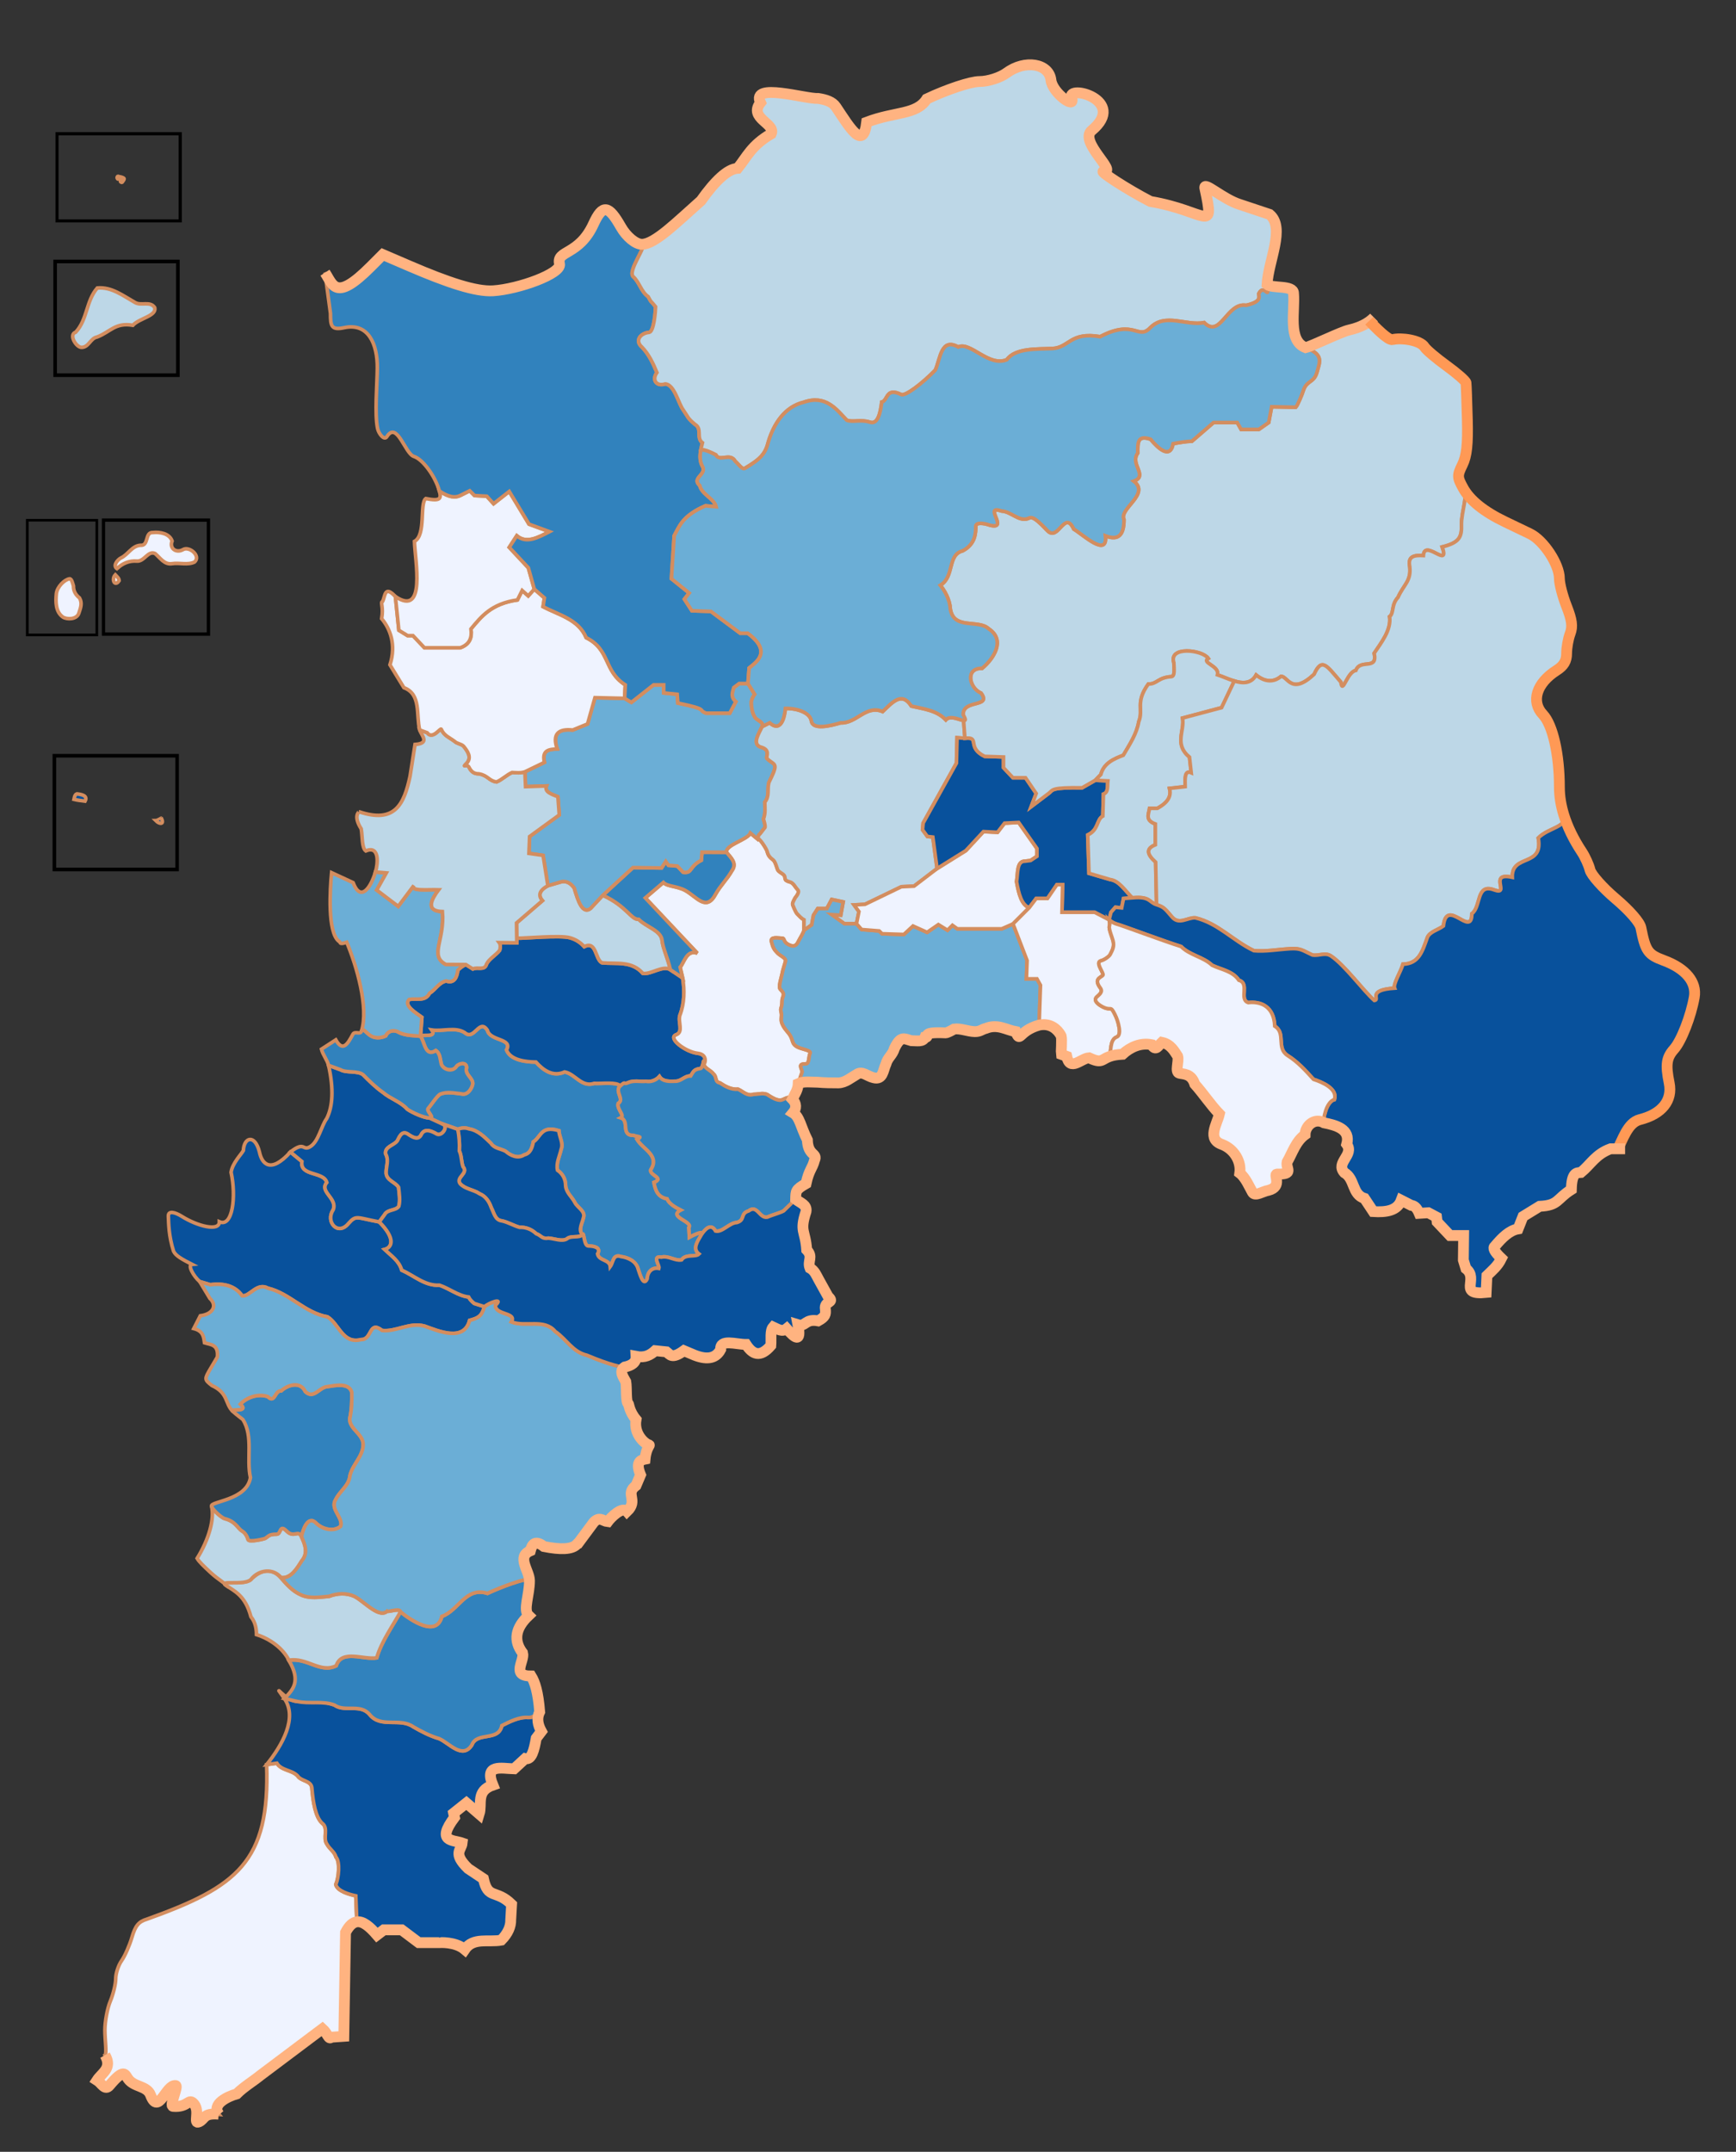 <?xml version="1.0" encoding="utf-8"?>
<!-- Created with Inkscape (http://www.inkscape.org/) -->
<svg:svg height="596" id="svg1905" inkscape:version="0.44.1" sodipodi:docbase="C:\Documents and Settings\Administrador\Mis documentos\Mis imágenes\Mapas" sodipodi:docname="V Valparaiso.svg" sodipodi:version="0.32" version="1.0" width="481" xmlns="http://www.w3.org/2000/svg" xmlns:cc="http://web.resource.org/cc/" xmlns:dc="http://purl.org/dc/elements/1.1/" xmlns:inkscape="http://www.inkscape.org/namespaces/inkscape" xmlns:rdf="http://www.w3.org/1999/02/22-rdf-syntax-ns#" xmlns:sodipodi="http://sodipodi.sourceforge.net/DTD/sodipodi-0.dtd" xmlns:svg="http://www.w3.org/2000/svg">
 <svg:rect width="100%" height="100%" fill="#333333" stroke="none"/>
 <svg:defs id="defs1908"/>
 <sodipodi:namedview bordercolor="#666666" borderopacity="1.0" gridtolerance="10.0" guidetolerance="10.0" id="base" inkscape:current-layer="svg1905" inkscape:cx="240.5" inkscape:cy="298" inkscape:pageopacity="0.0" inkscape:pageshadow="2" inkscape:window-height="712" inkscape:window-width="1024" inkscape:window-x="-8" inkscape:window-y="-6" inkscape:zoom="0.8942953" objecttolerance="10.0" pagecolor="#ffffff"/>
 <svg:g id="g2340" transform="translate(10.064,8.946)">
  <svg:path cod="05606" d="M 50.611,576.695 C 46.195,576.336 46.772,578.027 45.03,578.783 C 43.434,579.475 45.331,575.855 43.773,573.901 C 42.144,571.859 42.173,574.865 37.898,574.476 C 36.75,574.372 39.442,568.838 38.614,568.711 C 35.914,568.299 33.865,577.116 31.665,571.358 C 30.646,568.694 27.119,569.215 25.435,566.868 C 24.525,565.598 24.352,563.826 20.262,568.694 C 18.984,570.217 18.102,568.044 16.817,567.239 C 18.15,565.196 21.129,563.922 19.029,560.278 C 19.579,559.938 19,555.869 19,553.409 C 19,550.949 19.675,547.32 20.5,545.346 C 21.325,543.371 22,540.561 22,539.1 C 22,537.64 22.738,535.391 23.641,534.102 C 24.544,532.813 25.829,529.901 26.497,527.63 C 27.44,524.423 28.359,523.306 30.606,522.634 C 55.612,513.663 64.746,506.816 63.82,479.811 L 66.643,479.421 C 67.928,481.501 70.788,481.243 72.389,482.932 C 73.39,484.474 76,484.164 76.328,486.133 C 76.68,490.381 77.352,494.369 79.235,496.089 C 81.011,497.351 79.313,500.267 80.523,501.85 C 81.29,503.251 82.63,503.956 83.009,505.393 C 84.221,506.754 83.79,511.164 82.971,513.036 C 83.408,514.877 86.823,515.8 88.513,516.158 L 88.805,523.36 C 87.706,523.51 86.661,524.395 85.675,526.299 L 85.195,555.072 L 81.758,555.312 C 80.953,556.131 80.749,554.274 79.281,552.968 C 73.572,557.249 67.885,561.528 62.176,565.809 C 60.01,567.573 57.48,569.055 55.542,571.005 C 53.162,571.681 48.181,573.797 50.611,576.695 z " id="Santo_Domingo" sodipodi:nodetypes="csssssssccssssscccccccccccccccccc" style="fill:#eff3ff;fill-opacity:1;fill-rule:evenodd;stroke:#d38d5f;stroke-width:1;stroke-linecap:butt;stroke-linejoin:miter;stroke-miterlimit:4;stroke-opacity:1"/>
  <svg:path cod="05601" d="M 68.723,461.51 C 64.983,456.16 68.822,462.234 72.257,462.309 C 75.692,462.383 79.442,462.081 82.61,463.323 C 85.518,465.373 89.842,462.796 92.423,466.025 C 95.527,469.748 100.719,466.755 104.406,469.312 C 106.706,470.641 109.056,471.878 111.614,472.618 C 114.455,473.851 118.019,478.44 120.668,474.389 C 122.107,470.602 128.032,473.526 128.991,469.004 C 131.109,467.942 133.805,466.554 136.238,466.765 C 138.671,466.977 140.36,463.372 139.466,465.181 C 138.572,466.99 138.957,468.807 139.945,470.616 L 138.507,472.507 C 137.94,475.763 137.249,478.618 135.443,478.156 L 132.379,480.98 C 128.816,480.878 124.053,479.583 126.491,485.482 C 121.693,487.145 123.581,490.717 122.708,493.502 L 119.164,490.438 L 115.621,493.262 L 115.861,494.434 C 110.726,501.288 115.393,500.616 117.992,501.521 C 117.781,503.5 115.255,504.329 119.644,508.608 L 123.88,511.432 C 125.157,517.307 127.326,514.244 131.686,518.519 L 131.446,522.755 C 131.492,524.643 130.677,526.542 128.835,528.43 C 125.373,529.094 121.058,527.561 118.711,531.014 C 116.086,528.773 111.626,529.118 111.624,529.123 L 105.95,529.123 L 101.234,525.579 L 96.278,525.579 L 94.387,527.018 C 92.402,524.712 90.536,523.123 88.805,523.36 L 88.513,516.158 C 86.823,515.8 83.408,514.877 82.971,513.036 C 83.79,511.164 84.221,506.754 83.009,505.393 C 82.63,503.956 81.29,503.251 80.523,501.85 C 79.313,500.267 81.011,497.351 79.235,496.089 C 77.352,494.369 76.68,490.381 76.328,486.133 C 76,484.164 73.39,484.474 72.389,482.932 C 70.788,481.243 67.928,481.501 66.643,479.421 L 63.82,479.811 C 68.129,474.46 72.464,466.861 68.723,461.51 z " id="San_Antonio" sodipodi:nodetypes="cccccccccccccccccccccccccccccccccccccccccc" style="fill:#08519c;fill-opacity:1;fill-rule:evenodd;stroke:#d38d5f;stroke-width:1;stroke-linecap:butt;stroke-linejoin:miter;stroke-miterlimit:4;stroke-opacity:1"/>
  <svg:path cod="05603" d="M 69.995,450.993 C 74.981,450.027 78.624,454.611 83.079,452.441 C 84.631,447.796 90.616,450.846 94.316,450.242 C 95.571,445.785 98.858,441.246 100.898,437.493 C 103.728,439.787 110.909,444.714 112.364,438.754 C 117.066,437.104 118.905,430.477 125.01,432.386 C 127.711,431.06 136.482,427.612 136.642,428.84 C 136.672,432.785 134.801,436.999 136.402,438.512 C 132.744,441.973 132.116,445.441 134.75,448.902 C 135.326,451.119 131.479,455.292 137.095,455.27 C 138.149,456.968 139.038,459.725 139.466,465.181 C 140.36,463.372 138.671,466.977 136.238,466.765 C 133.805,466.554 131.109,467.942 128.991,469.004 C 128.032,473.526 122.107,470.602 120.668,474.389 C 118.019,478.44 114.455,473.851 111.614,472.618 C 109.056,471.878 106.706,470.641 104.406,469.312 C 100.719,466.755 95.527,469.748 92.423,466.025 C 89.842,462.796 85.518,465.373 82.61,463.323 C 79.442,462.081 75.608,463.066 72.257,462.309 L 68.723,461.51 C 71.122,459.082 73.409,456.744 69.995,450.993 z " id="Cartagena" sodipodi:nodetypes="cccccccccccsccccccccc" style="fill:#3182bd;fill-opacity:1;fill-rule:evenodd;stroke:#d38d5f;stroke-width:1;stroke-linecap:butt;stroke-linejoin:miter;stroke-miterlimit:4;stroke-opacity:1"/>
  <svg:path cod="05605" d="M 52.587,430.194 C 50.324,428.636 57.514,430.271 59.401,428.597 C 62.162,425.827 65.163,425.158 67.765,428.089 C 69.368,429.91 70.985,431.742 73.255,432.76 C 75.713,433.921 78.513,433.416 81.116,433.203 C 83.399,432.332 85.927,432.185 88.198,433.239 C 91.097,434.778 95.313,439.8 97.501,436.998 C 96.265,438.11 100.832,436.148 100.898,437.493 C 98.858,441.246 95.571,445.785 94.316,450.242 C 90.616,450.846 84.631,447.796 83.079,452.441 C 78.624,454.611 74.981,450.027 69.978,450.906 C 68.369,447.649 64.868,445.026 60.995,443.802 C 60.992,442.536 60.818,440.502 59.459,438.852 C 57.919,432.949 54.851,431.751 52.587,430.194 z " id="El_Tabo" sodipodi:nodetypes="cccccccccccccc" style="opacity:1;fill:#bdd7e7;fill-opacity:1;fill-rule:evenodd;stroke:#d38d5f;stroke-width:1;stroke-linecap:butt;stroke-linejoin:miter;stroke-miterlimit:4;stroke-opacity:1"/>
  <svg:path cod="05604" d="M 52.587,430.194 C 50.324,428.636 57.514,430.271 59.401,428.597 C 61.701,425.639 65.733,425.428 67.801,427.997 C 70.575,428.37 72.31,425.334 73.585,423.325 C 75.373,421.204 74.439,418.823 73.486,416.705 C 72.534,414.587 71.431,417.196 69.364,415.129 C 67.296,413.061 67.864,415.997 66.601,415.997 C 64.233,415.997 64.376,416.66 63.301,417.197 C 63.171,417.262 59.077,418.316 58.675,417.513 C 58.629,417.421 58.296,415.854 57.001,415.097 C 55.768,414.377 55.287,412.445 52.163,411.675 C 51.676,411.609 49.151,409.675 48.557,408.267 C 49.376,411.738 47.899,417.292 44.557,422.688 C 45.107,423.629 46.305,424.783 48.367,426.689 C 50.43,428.594 52.587,429.719 52.587,430.194 z " id="El_Quisco" sodipodi:nodetypes="ccccccsssscccsc" style="fill:#bdd7e7;fill-opacity:1;fill-rule:evenodd;stroke:#d38d5f;stroke-width:1;stroke-linecap:butt;stroke-linejoin:miter;stroke-miterlimit:4;stroke-opacity:1"/>
  <svg:path cod="05602" d="M 73.486,416.705 C 72.534,414.587 71.431,417.196 69.364,415.129 C 67.296,413.061 67.864,415.997 66.601,415.997 C 64.233,415.997 64.376,416.66 63.301,417.197 C 63.171,417.262 59.077,418.316 58.675,417.513 C 58.629,417.421 58.296,415.854 57.001,415.097 C 55.768,414.377 55.287,412.445 52.163,411.675 C 51.676,411.609 49.151,409.675 48.557,408.267 C 47.964,406.86 58.269,406.726 59.328,400.327 C 58.153,395.045 60.196,388.973 57.247,384.247 C 56.77,383.852 55.573,382.979 54.455,381.993 C 53.338,381.006 59.179,382.438 56.527,379.97 C 58.378,378.002 61.506,377.009 64.129,377.88 C 66.144,379.912 65.986,376.151 67.849,376.28 C 69.763,374.529 73.207,373.617 74.533,376.495 C 76.885,378.726 78.375,375.271 80.615,375.123 C 82.748,374.808 86.61,373.942 87.4,376.64 C 87.457,379.123 87.385,381.597 86.836,384.033 C 86.772,386.942 90.597,388.199 90.57,391.23 C 90.517,394.486 87.562,396.73 86.893,399.827 C 86.639,402.515 84.104,404.053 82.979,406.334 C 81.236,409.066 85.115,411.318 84.333,413.811 C 82.353,415.45 79.175,414.603 77.487,412.902 C 75.228,410.596 73.774,414.957 73.486,416.705 z " id="Algarrobo" sodipodi:nodetypes="cssssscscccccccccccccccc" style="fill:#3182bd;fill-opacity:1;fill-rule:evenodd;stroke:#d38d5f;stroke-width:1;stroke-linecap:butt;stroke-linejoin:miter;stroke-miterlimit:4;stroke-opacity:1"/>
 </svg:g>
 <svg:g id="g2358" transform="translate(10.064,8.946)">
  <svg:path cod="05802" d="M 109.533,276.327 C 111.085,278.566 106.867,277.416 106.443,278.063 C 107.633,279.677 107.735,283.963 110.699,282.04 C 111.986,282.903 111.854,284.622 112.263,285.946 C 113.031,287.522 115.46,287.99 116.458,286.381 C 117.225,285.466 119.3,285.209 119.204,286.825 C 118.637,288.695 121.108,289.673 120.903,291.337 C 120.6,292.749 119.402,294.475 117.76,294.021 C 115.828,293.813 113.783,293.348 111.915,294.103 C 111.017,294.554 109.243,297.333 108.568,298.041 C 107.893,298.748 110.621,300.797 108.925,300.715 L 112.348,302.296 L 116.771,303.831 C 117.765,303.448 118.855,303.326 119.865,303.721 C 122.38,304.123 124.199,306.018 125.948,307.703 C 126.878,309.164 128.637,309.192 130.016,309.919 C 131.397,311.145 133.441,312.081 135.165,310.929 C 136.953,310.523 137.39,308.869 137.715,307.327 C 139.809,306.032 139.827,302.661 144.783,304.227 C 144.873,305.959 146.106,307.632 145.415,309.399 C 144.995,311.288 143.961,313.207 144.405,315.175 C 145.854,316.173 146.653,317.678 146.657,319.482 C 146.782,321.355 148.396,322.54 149.207,324.116 C 149.899,325.536 152.257,326.544 151.583,328.358 C 151.266,329.865 150.133,331.561 151.233,333.002 C 151.84,331.934 151.615,336.167 152.96,336.16 C 154.306,336.154 156.618,336.512 155.499,338.37 C 155.88,340.326 158.83,339.891 159.017,341.874 C 159.928,340.656 159.713,338.336 161.983,339.091 C 164.008,339.352 166.221,340.415 166.749,342.568 C 167.137,343.568 168.146,347.698 169.246,345.282 C 169.332,343.432 170.529,341.994 172.498,342.381 C 172.795,341.5 170.495,338.836 173.199,339.253 C 175.184,338.799 176.926,340.347 178.775,340.021 C 179.883,338.29 182.673,339.346 183.62,338.38 C 181.598,336.889 183.39,334.659 184.275,333.043 C 185.16,331.427 180.947,333.748 180.947,333.748 L 180.8,331.072 C 182.121,329.383 174.864,328.118 178.593,326.214 C 177.844,325.819 175.424,324.751 174.779,323.098 C 172.226,322.612 171.538,320.836 171.125,318.565 C 174.489,317.243 168.981,316.414 170.478,314.71 C 172.516,310.94 168.084,309.371 166.443,306.647 C 168.285,305.695 166.491,305.955 165.506,305.52 C 161.818,305.625 164.462,301.482 161.948,300.659 C 163.163,300.034 160.796,298.243 161.223,296.697 C 163.097,295.552 160.101,293.323 161.806,291.823 C 160.777,290.65 156.708,291.239 154.579,291.122 C 151.039,292.308 149.293,288.467 146.384,287.955 C 143.159,289.42 140.475,287.509 138.43,285.22 C 135.57,285.188 131.392,284.711 130.273,281.881 C 132.096,278.578 125.69,279.473 124.976,276.397 C 122.715,272.968 121.364,279.462 118.678,277.055 C 116.103,275.412 112.496,276.797 109.533,276.327 z " id="Limache" sodipodi:nodetypes="cccccccccscccccccccccccccscccccccccccccccccccccccccccc" style="opacity:1;fill:#3182bd;fill-opacity:1;fill-rule:evenodd;stroke:#d38d5f;stroke-width:1;stroke-linecap:butt;stroke-linejoin:miter;stroke-miterlimit:4;stroke-opacity:1"/>
  <svg:path cod="05501" d="M 106.443,278.063 L 106.835,272.817 C 105.432,271.764 101.594,269.605 103.288,267.882 C 105.283,267.498 107.78,268.513 108.947,266.162 C 110.613,265.162 111.534,263.17 113.557,262.761 C 115.853,263.578 116.554,261.616 116.798,259.768 C 117.397,259.138 118.191,258.563 119.003,258.216 L 120.95,259.433 C 122.192,258.796 124.247,260.002 124.746,258.069 C 125.466,256.608 127.434,255.536 128.384,254.256 C 128.582,253.67 128.663,252.668 128.251,252.132 L 133.118,252.185 L 133.118,250.915 C 135.089,250.99 145.114,250.02 147.866,250.801 C 149.303,251.21 150.641,251.959 151.807,253.252 C 155.245,251.516 154.79,256.755 156.731,257.729 C 160.764,258.109 164.966,257.112 168.064,260.662 C 170.278,261.024 173.675,258.289 175.693,259.652 L 179.086,261.944 C 179.641,265.252 179.595,268.909 178.33,272.216 C 177.68,274.061 179.416,276.87 177.282,277.66 C 174.823,278.57 179.83,282.416 183.25,282.795 C 186.671,283.175 184.799,286.897 184.877,285.362 C 184.955,283.826 184.736,287.157 183.905,287.018 C 182.195,287.272 182.077,287.848 181.292,289.077 C 179.607,288.995 178.689,290.59 176.999,290.529 C 175.475,290.578 173.584,290.689 172.647,289.218 C 171.768,290.2 170.367,290.818 168.92,290.545 C 167.306,290.699 165.491,290.211 164.004,290.906 C 162.517,291.601 163.511,290.323 161.806,291.823 C 160.777,290.65 156.708,291.239 154.579,291.122 C 151.039,292.308 149.293,288.467 146.384,287.955 C 143.159,289.42 140.475,287.509 138.43,285.22 C 135.57,285.188 131.392,284.711 130.273,281.881 C 132.096,278.578 125.69,279.473 124.976,276.397 C 122.715,272.968 121.364,279.462 118.678,277.055 C 116.103,275.412 112.496,276.797 109.533,276.327 C 111.085,278.566 106.867,277.416 106.443,278.063 z " id="Quillota" inkscape:label="#path1949" sodipodi:nodetypes="cccccccccccccsccccccssscccccsccccccccc" style="opacity:1;fill:#08519c;fill-opacity:1;fill-rule:evenodd;stroke:#d38d5f;stroke-width:1;stroke-linecap:butt;stroke-linejoin:miter;stroke-miterlimit:4;stroke-opacity:1"/>
  <svg:path cod="05503" d="M 197.852,221.797 L 199.799,223.415 C 200.143,222.728 202.315,226.178 202.476,226.822 C 202.77,228 203.192,228.516 204.179,229.256 C 204.753,229.686 205.256,231.652 205.396,231.933 C 205.731,232.602 206.571,232.864 207.1,233.393 C 207.846,234.139 206.77,234.832 208.803,235.34 C 209.805,235.59 210.263,236.8 210.993,237.53 C 211.646,238.183 210.306,239.636 210.263,239.72 C 209.721,240.804 209.746,240.575 209.533,241.424 C 209.477,241.649 210.481,243.832 210.75,244.101 C 211.36,244.711 211.926,245.419 212.697,245.804 L 212.697,248.725 C 212.459,249.678 211.734,250.651 211.237,251.645 C 210.857,252.404 210.392,253.497 208.803,252.862 C 206.676,252.011 207.527,250.915 206.613,250.915 C 205.565,250.915 203.311,250.36 203.693,251.888 C 204.082,253.445 204.381,254.037 205.396,255.052 C 206.182,255.838 207.753,256.41 207.586,257.242 C 207.417,258.088 206.832,259.58 206.613,260.893 C 206.499,261.578 205.525,264.429 206.126,265.03 C 207.8,266.704 206.613,266.791 206.613,268.437 C 206.613,270.488 206.051,270.085 206.37,271.357 C 206.69,272.64 206.136,273.329 206.613,274.521 C 207.302,276.243 208.396,276.87 209.047,278.171 C 209.734,279.547 209.389,280.289 210.993,281.092 C 212.145,281.668 214.813,281.971 214.4,282.795 C 213.929,283.738 214.238,285.716 213.184,285.716 C 210.932,285.716 211.986,286.774 212.21,287.906 L 211.107,291.179 C 211.032,292.947 210.151,294.09 209.482,295.495 C 208.318,294.3 207.165,295.826 206.042,295.777 C 204.919,295.728 203.931,295.106 202.998,294.538 C 201.729,293.519 200.154,294.168 198.708,294.164 C 196.953,294.751 195.825,293.354 194.428,292.737 C 192.571,292.902 190.931,291.993 189.433,291.01 C 187.848,290.673 188.65,289.377 187.611,288.515 C 186.82,287.377 184.833,286.959 184.877,285.362 C 184.799,286.897 186.671,283.175 183.25,282.795 C 179.83,282.416 174.823,278.57 177.282,277.66 C 179.416,276.87 177.68,274.061 178.33,272.216 C 179.595,268.909 179.641,265.252 179.086,261.944 L 178.383,258.946 C 179.486,257.738 180.159,253.991 183.144,255.065 L 168.735,239.751 L 173.738,235.479 C 174.86,236.658 177.563,236.43 179.863,237.721 C 183.028,239.496 185.643,243.607 188.238,238.672 C 189.515,236.358 191.458,234.517 192.729,232.226 C 194.258,230.143 192.438,228.647 191.226,227.119 C 190.887,225.036 197.031,223.666 197.852,221.797 z " id="Hijuelas" inkscape:label="#path1937" sodipodi:nodetypes="ccsssssssssccssssssssssssssscccsccccccssccccccscccc" style="opacity:1;fill:#eff3ff;fill-opacity:1;fill-rule:evenodd;stroke:#d38d5f;stroke-width:1;stroke-linecap:butt;stroke-linejoin:miter;stroke-miterlimit:4;stroke-opacity:1"/>
  <svg:path cod="05803" d="M 210.388,323.203 C 210.44,320.918 210.385,320.536 213.265,318.887 C 214.102,315.016 215.028,314.72 215.61,312.413 C 216.557,310.413 213.773,311.234 213.638,306.818 C 211.747,303.047 211.521,300.389 209.669,299.278 C 210.662,298.097 210.646,296.69 209.482,295.495 C 208.318,294.3 207.165,295.826 206.042,295.777 C 204.919,295.728 203.931,295.106 202.998,294.538 C 201.729,293.519 200.154,294.168 198.708,294.164 C 196.953,294.751 195.825,293.354 194.428,292.737 C 192.571,292.902 190.931,291.993 189.433,291.01 C 187.848,290.673 188.65,289.377 187.611,288.515 C 186.82,287.377 184.833,286.959 184.877,285.362 C 184.955,283.826 184.736,287.157 183.905,287.018 C 182.195,287.272 182.077,287.848 181.292,289.077 C 179.607,288.995 178.689,290.59 176.999,290.529 C 175.475,290.578 173.584,290.689 172.647,289.218 C 171.768,290.2 170.367,290.818 168.92,290.545 C 167.306,290.699 165.491,290.211 164.004,290.906 C 162.517,291.601 163.511,290.323 161.806,291.823 C 160.101,293.323 163.097,295.552 161.223,296.697 C 160.796,298.243 163.163,300.034 161.948,300.659 C 164.462,301.482 161.818,305.625 165.506,305.52 C 166.491,305.955 168.285,305.695 166.443,306.647 C 168.084,309.371 172.516,310.94 170.478,314.71 C 168.981,316.414 174.489,317.243 171.125,318.565 C 171.538,320.836 172.226,322.612 174.779,323.098 C 175.424,324.751 177.844,325.819 178.593,326.214 C 174.864,328.118 182.121,329.383 180.8,331.072 L 180.947,333.748 C 180.947,333.748 185.16,331.427 184.275,333.043 C 185.277,331.541 186.899,329.699 188.204,332.025 C 190.04,332.466 192.07,329.706 194.104,329.667 C 196.533,328.942 194.907,327.223 197.392,326.432 C 199.749,324.63 200.333,328.567 202.52,328.18 C 203.82,327.57 207.061,326.722 207.244,326.269 L 210.388,323.203 z " id="Olmue" sodipodi:nodetypes="ccccccscccccccccccscccccccccccccccccc" style="opacity:1;fill:#3182bd;fill-opacity:1;fill-rule:evenodd;stroke:#d38d5f;stroke-width:1;stroke-linecap:butt;stroke-linejoin:miter;stroke-miterlimit:4;stroke-opacity:1"/>
  <svg:path cod="05504" d="M 133.118,250.915 C 135.089,250.99 145.114,250.02 147.866,250.801 C 149.303,251.21 150.641,251.959 151.807,253.252 C 155.245,251.516 154.79,256.755 156.731,257.729 C 160.764,258.109 164.966,257.112 168.064,260.662 C 170.278,261.024 173.675,258.289 175.693,259.652 C 174.853,256.104 173.598,253.695 173.379,251.515 C 173.102,248.755 168.98,247.821 166.912,245.687 C 164.783,245.836 163.651,242.095 156.967,239.016 L 153.569,242.666 C 151.435,244.31 150.178,240.984 149.037,237.002 C 148.179,235.864 147.163,235.043 145.639,235.239 L 141.736,236.372 C 139.225,237.757 139.051,239.141 140.226,240.526 L 133.051,246.694 L 133.118,250.915 z " id="La_Cruz" inkscape:label="#path1949" sodipodi:nodetypes="csccccsccccccccc" style="opacity:1;fill:#bdd7e7;fill-opacity:1;fill-rule:evenodd;stroke:#d38d5f;stroke-width:1;stroke-linecap:butt;stroke-linejoin:miter;stroke-miterlimit:4;stroke-opacity:1"/>
  <svg:path cod="05502" d="M 156.967,239.016 C 163.651,242.095 164.783,245.836 166.912,245.687 C 168.98,247.821 173.102,248.755 173.379,251.515 C 173.598,253.695 174.853,256.104 175.693,259.652 L 179.086,261.944 L 178.383,258.946 C 179.486,257.738 180.159,253.991 183.144,255.065 L 168.735,239.751 L 173.738,235.479 C 174.86,236.658 177.563,236.43 179.863,237.721 C 183.028,239.496 185.643,243.607 188.238,238.672 C 189.515,236.358 191.458,234.517 192.729,232.226 C 194.258,230.143 192.438,228.647 191.226,227.119 L 184.459,227.082 L 184.245,229.329 C 180.669,231.172 181.929,232.992 179.216,232.646 L 177.611,230.934 L 175.15,230.72 L 174.401,229.65 L 173.224,231.469 L 165.307,231.362 L 156.967,239.016 z " id="Calera" inkscape:label="#path2030" sodipodi:nodetypes="ccsccccccscccccccccccc" style="opacity:1;fill:#3182bd;fill-opacity:1;fill-rule:evenodd;stroke:#d38d5f;stroke-width:1;stroke-linecap:butt;stroke-linejoin:miter;stroke-miterlimit:4;stroke-opacity:1"/>
  <svg:path cod="05506" d="M 199.799,223.415 L 200.16,222.381 C 200.753,221.842 201.472,220.696 201.84,220.327 C 202.142,220.025 201.517,218.102 201.467,217.9 C 202.072,216.309 201.866,215.006 201.84,213.232 C 203.214,211.597 202.476,209.766 202.96,207.817 C 203.095,207.548 204.268,205.2 204.454,204.456 C 205.173,202.366 203.835,202.595 202.4,201.095 C 202.203,200.419 203.545,198.672 200.533,197.921 C 198.286,196.95 200.301,194.098 201.093,192.32 C 201.668,191.171 200.093,190.759 199.226,189.892 C 198.339,188.608 198.152,186.889 198.106,185.785 C 198.06,184.68 199.039,183.357 199.039,183.357 L 197.172,180.37 L 194.745,180.37 L 193.251,181.49 C 192.872,182.797 192.271,184.104 193.811,185.411 L 192.131,188.585 L 185.596,188.585 C 183.087,187.667 186.622,187.612 177.754,185.785 L 177.567,183.357 L 173.833,182.984 L 173.833,180.743 L 171.032,180.743 L 164.87,185.598 L 163.003,184.478 L 154.788,184.291 L 152.734,191.573 L 148.626,193.253 C 144.55,192.832 142.932,194.422 144.332,198.481 C 142.218,198.64 139.993,198.668 140.784,202.216 L 135.369,204.83 L 135.556,208.937 L 141.344,208.751 C 140.706,210.425 142.759,211.023 144.518,211.738 L 144.892,216.78 L 136.676,222.754 L 136.489,227.422 L 140.411,227.982 L 141.736,236.372 L 145.639,235.239 C 147.163,235.043 148.179,235.864 149.037,237.002 C 150.178,240.984 151.435,244.31 153.569,242.666 L 156.967,239.016 L 165.307,231.362 L 173.224,231.469 L 174.401,229.65 L 175.15,230.72 L 177.611,230.934 L 179.216,232.646 C 181.929,232.992 180.669,231.172 184.245,229.329 L 184.459,227.082 L 191.226,227.119 C 190.887,225.036 197.031,223.666 197.852,221.797 L 199.799,223.415 z " id="Nogales" sodipodi:nodetypes="ccscccccccccccccccccccccccccccccccccccccccccccccccccccc" style="opacity:1;fill:#6baed6;fill-opacity:1;fill-rule:evenodd;stroke:#d38d5f;stroke-width:1;stroke-linecap:butt;stroke-linejoin:miter;stroke-miterlimit:4;stroke-opacity:1"/>
 </svg:g>
 <svg:g id="g2348" transform="translate(10.064,8.946)">
  <svg:path cod="05101" d="M 124.17,352.975 L 121.355,352.084 C 120.735,351.574 120.137,351.032 119.78,350.295 C 116.875,349.962 114.479,347.951 111.704,347.017 C 107.718,347.273 104.668,344.366 101.244,342.849 C 100.562,340.321 98.348,338.881 96.505,337.125 C 98.601,336.577 99.619,334.099 95.021,329.496 C 88.62,328.298 88.631,327.501 86.447,329.965 C 83.543,333.446 80.056,329.451 82.239,326.181 C 83.569,322.907 78.304,321.181 80.495,318.579 C 79.606,315.409 72.989,316.931 73.585,312.758 L 70.406,310.135 C 64.806,316.348 62.443,313.285 61.816,310.11 C 60.566,305.109 57.516,306.049 57.364,309.726 C 56.781,310.816 54.325,313.209 53.962,315.754 C 55.435,322.475 54.39,331.103 50.714,329.454 C 50.76,332.269 44.58,330.655 40.324,327.97 C 38.543,326.847 36.506,326.236 36.581,327.933 C 36.67,329.936 36.671,333.38 38.034,337.642 C 38.685,338.942 40.417,339.861 43.163,341.271 C 41.795,341.399 43.571,344.571 45.276,346.025 L 48.225,346.9 C 51.8,346.411 55.041,347.131 57.047,349.974 C 59.227,350.191 61.073,346.19 64.184,347.855 C 70.201,349.298 74.441,354.728 80.653,355.786 C 83.9,357.738 84.841,363.429 89.995,362.089 C 93.134,362.166 92.083,356.655 95.799,359.562 C 99.624,360.014 103.392,357.212 107.567,358.349 C 111.478,359.758 118.493,362.794 120.054,356.773 C 122.402,356.113 123.407,355.691 124.17,352.975 z M 11.238,210.937 C 10.584,211.121 10.479,212.311 10.443,212.467 C 11.448,212.72 12.509,212.824 13.503,212.957 C 14.319,211.431 12.601,211.095 11.238,210.937 z M 34.624,217.671 C 34.618,217.668 33.513,218.344 33.093,218.344 C 34.078,219.354 35.583,219.51 34.624,217.671 z " id="Valparaiso" sodipodi:nodetypes="ccccccccccccccccssccccccccccccccccccc" style="fill:#08519c;fill-opacity:1;fill-rule:evenodd;stroke:#d38d5f;stroke-width:1;stroke-linecap:butt;stroke-linejoin:miter;stroke-miterlimit:4;stroke-opacity:1"/>
  <svg:path cod="05102" d="M 45.276,346.025 L 48.225,346.9 C 51.8,346.411 55.041,347.131 57.047,349.974 C 59.227,350.191 61.073,346.19 64.184,347.855 C 70.201,349.298 74.441,354.728 80.653,355.786 C 83.9,357.738 84.841,363.429 89.995,362.089 C 93.134,362.166 92.083,356.655 95.799,359.562 C 99.624,360.014 103.392,357.212 107.567,358.349 C 111.478,359.758 118.493,362.794 120.054,356.773 C 122.402,356.113 123.407,355.691 124.17,352.975 C 125.231,351.986 129.674,350.252 127.208,352.596 C 127.136,355.372 133.252,354.49 131.632,357.188 C 135.512,358.714 140.77,356.198 143.772,359.84 C 146.901,361.976 148.602,365.521 152.531,366.418 C 165.712,371.94 164.721,368.676 163.018,369.694 C 161.421,370.766 162.524,372.297 163.337,373.771 C 163.617,375.332 163.323,379.588 164.004,379.845 C 164.216,379.925 164.201,381.884 166.162,384.241 C 165.435,388.425 168.815,391.06 169.678,391.221 C 170.305,391.339 168.993,391.748 168.666,395.191 C 167.102,395.503 166.087,396.357 167.414,399.56 L 166.162,402.518 C 162.963,404.903 166.935,406.564 163.657,409.711 C 162.302,408.148 159.082,411.488 158.329,412.535 C 157.062,412.407 156.077,410.967 154.439,412.695 L 150.229,418.37 C 150.159,418.369 150.058,418.452 149.856,418.69 C 148.521,420.312 145.112,420.298 140.638,419.409 C 138.265,417.572 137.382,418.672 136.882,420.581 C 132.97,422.239 136.604,426.054 136.642,428.84 C 136.482,427.612 127.711,431.06 125.01,432.386 C 118.905,430.477 117.066,437.104 112.364,438.754 C 110.909,444.714 103.728,439.787 100.898,437.493 C 100.832,436.148 96.265,438.11 97.501,436.998 C 95.313,439.8 91.097,434.778 88.198,433.239 C 85.927,432.185 83.399,432.332 81.116,433.203 C 78.513,433.416 75.713,433.921 73.255,432.76 C 70.985,431.742 69.368,429.91 67.783,428.043 C 70.575,428.37 72.31,425.334 73.585,423.325 C 75.373,421.204 74.439,418.823 73.486,416.705 C 73.774,414.957 75.228,410.596 77.487,412.902 C 79.175,414.603 82.353,415.45 84.333,413.811 C 85.115,411.318 81.236,409.066 82.979,406.334 C 84.104,404.053 86.639,402.515 86.893,399.827 C 87.562,396.73 90.517,394.486 90.57,391.23 C 90.597,388.199 86.772,386.942 86.836,384.033 C 87.385,381.597 87.457,379.123 87.4,376.64 C 86.61,373.942 82.748,374.808 80.615,375.123 C 78.375,375.271 76.885,378.726 74.533,376.495 C 73.207,373.617 69.763,374.529 67.849,376.28 C 65.986,376.151 66.144,379.912 64.129,377.88 C 61.506,377.009 58.378,378.002 56.527,379.97 C 59.179,382.438 53.338,381.006 54.455,381.993 C 52.221,379.829 53.254,376.892 48.642,374.807 C 46.536,373.142 46.531,373.065 48.331,370.017 L 50.16,366.92 C 50.524,363.391 48.318,363.531 46.599,362.977 C 46.357,361.382 46.293,359.72 43.624,359.035 L 45.437,355.497 C 48.886,355.075 50.259,352.7 48.073,350.668 L 45.276,346.025 z " id="Casablanca" sodipodi:nodetypes="ccccccccccccccccscscccccccccccccccccccccccccccccccccccccccccc" style="opacity:1;fill:#6baed6;fill-opacity:1;fill-rule:evenodd;stroke:#d38d5f;stroke-width:1;stroke-linecap:butt;stroke-linejoin:miter;stroke-miterlimit:4;stroke-opacity:1"/>
  <svg:path cod="05109" d="M 80.968,286.13 L 84.281,287.341 C 85.888,288.296 89.143,287.525 90.584,288.767 C 92.297,290.496 94.023,292.218 96.029,293.615 C 98.133,295.417 100.947,296.183 102.816,298.292 C 104.162,299.208 107.229,300.632 108.925,300.715 L 112.348,302.296 C 114.507,302.823 112.386,306.008 110.897,305.128 C 109.658,304.386 107.693,303.486 106.753,305.138 C 105.94,306.945 104.6,306.216 103.282,305.403 C 101.444,303.948 100.728,305.624 100,307.068 C 99.065,308.324 96.509,308.65 96.781,310.633 C 97.779,312.384 96.861,314.21 96.933,316.033 C 97.147,318.062 99.415,318.398 100.368,319.89 C 100.54,321.596 100.89,323.454 100.441,325.178 C 99.589,326.468 97.31,325.961 96.505,327.475 L 95.021,329.496 C 88.62,328.298 88.631,327.501 86.447,329.965 C 83.543,333.446 80.056,329.451 82.239,326.181 C 83.569,322.907 78.304,321.181 80.495,318.579 C 79.606,315.409 72.989,316.931 73.585,312.758 L 70.406,310.135 C 74.511,306.913 73.708,310.056 75.966,308.599 C 78.211,307.167 78.914,302.967 80.464,300.859 C 82.146,297.548 82.428,292.638 80.968,286.13 z " id="Vina_del_Mar" sodipodi:nodetypes="ccccccccccccccccccccccccc" style="opacity:1;fill:#08519c;fill-opacity:1;fill-rule:evenodd;stroke:#d38d5f;stroke-width:1;stroke-linecap:butt;stroke-linejoin:miter;stroke-miterlimit:4;stroke-opacity:1"/>
  <svg:path cod="05103" d="M 108.925,300.715 C 110.621,300.797 107.893,298.748 108.568,298.041 C 109.243,297.333 111.017,294.554 111.915,294.103 C 113.783,293.348 115.828,293.813 117.76,294.021 C 119.402,294.475 120.6,292.749 120.903,291.337 C 121.108,289.673 118.637,288.695 119.204,286.825 C 119.3,285.209 117.225,285.466 116.458,286.381 C 115.46,287.99 113.031,287.522 112.263,285.946 C 111.854,284.622 111.986,282.903 110.699,282.04 C 107.735,283.963 107.633,279.677 106.443,278.063 C 104.399,277.861 102.337,277.905 100.549,277.056 C 99.3,276.171 97.436,276.466 96.816,277.964 C 95.452,278.648 93.668,278.713 92.404,277.775 C 91.139,276.837 90.422,275.615 90.088,276.67 C 89.753,277.725 88.258,276.527 87.703,277.533 C 86.327,280.103 84.95,282.569 82.979,279.075 L 79,281.654 C 79.369,283.172 80.656,284.743 80.968,286.13 L 84.281,287.341 C 85.888,288.296 89.143,287.525 90.584,288.767 C 92.297,290.496 94.023,292.218 96.029,293.615 C 98.133,295.417 100.947,296.183 102.816,298.292 C 104.162,299.208 107.229,300.632 108.925,300.715 z " id="Concon" sodipodi:nodetypes="ccccccccccccccccccccccc" style="opacity:1;fill:#3182bd;fill-opacity:1;fill-rule:evenodd;stroke:#d38d5f;stroke-width:1;stroke-linecap:butt;stroke-linejoin:miter;stroke-miterlimit:4;stroke-opacity:1"/>
  <svg:path cod="05804" d="M 116.771,303.831 C 117.168,305.804 117.313,307.83 117.207,309.837 C 117.854,311.221 117.723,312.787 118.219,314.205 C 119.839,316.078 116.101,317.116 117.422,318.903 C 118.816,320.449 121.127,320.54 122.803,321.685 C 124.524,322.393 125.475,323.887 126.064,325.577 C 126.823,326.991 127.087,329.038 129.047,329.216 C 130.739,329.601 132.228,330.523 133.88,330.994 C 135.624,330.917 137.219,331.548 138.487,332.747 C 140.035,333.335 140.012,334.278 141.914,333.989 C 143.437,334.089 145.692,335.028 146.994,334.201 C 148.131,333.15 150.625,334.07 151.233,333.002 C 150.133,331.561 151.266,329.865 151.583,328.358 C 152.257,326.544 149.899,325.536 149.207,324.116 C 148.396,322.54 146.782,321.355 146.657,319.482 C 146.653,317.678 145.854,316.173 144.405,315.175 C 143.961,313.207 144.995,311.288 145.415,309.399 C 146.106,307.632 144.873,305.959 144.783,304.227 C 139.827,302.661 139.809,306.032 137.715,307.327 C 137.39,308.869 136.953,310.523 135.165,310.929 C 133.441,312.081 131.397,311.145 130.016,309.919 C 128.637,309.192 126.878,309.164 125.948,307.703 C 124.199,306.018 122.38,304.123 119.865,303.721 C 118.855,303.326 117.765,303.448 116.771,303.831 z " id="Villa_Alemana" sodipodi:nodetypes="cccccccccccccccccccccccc" style="opacity:1;fill:#08519c;fill-opacity:1;fill-rule:evenodd;stroke:#d38d5f;stroke-width:1;stroke-linecap:butt;stroke-linejoin:miter;stroke-miterlimit:4;stroke-opacity:1"/>
  <svg:path cod="05801" d="M 124.17,352.975 L 121.355,352.084 C 120.735,351.574 120.137,351.032 119.78,350.295 C 116.875,349.962 114.479,347.951 111.704,347.017 C 107.718,347.273 104.668,344.366 101.244,342.849 C 100.562,340.321 98.348,338.881 96.505,337.125 C 98.601,336.577 99.619,334.099 95.021,329.496 L 96.505,327.475 C 97.31,325.961 99.589,326.468 100.441,325.178 C 100.89,323.454 100.54,321.596 100.368,319.89 C 99.415,318.398 97.147,318.062 96.933,316.033 C 96.861,314.21 97.779,312.384 96.781,310.633 C 96.509,308.65 99.065,308.324 100,307.068 C 100.728,305.624 101.444,303.948 103.282,305.403 C 104.6,306.216 105.94,306.945 106.753,305.138 C 107.693,303.486 109.658,304.386 110.897,305.128 C 112.386,306.008 114.507,302.823 112.348,302.296 L 116.771,303.831 C 117.168,305.804 117.313,307.83 117.207,309.837 C 117.854,311.221 117.723,312.787 118.219,314.205 C 119.839,316.078 116.101,317.116 117.422,318.903 C 118.816,320.449 121.127,320.54 122.803,321.685 C 124.524,322.393 125.475,323.887 126.064,325.577 C 126.823,326.991 127.087,329.038 129.047,329.216 C 130.739,329.601 132.228,330.523 133.88,330.994 C 135.624,330.917 137.219,331.548 138.487,332.747 C 140.035,333.335 140.012,334.278 141.914,333.989 C 143.437,334.089 145.692,335.028 146.994,334.201 C 148.131,333.15 150.625,334.07 151.233,333.002 C 151.84,331.934 151.615,336.167 152.96,336.16 C 154.306,336.154 156.618,336.512 155.499,338.37 C 155.88,340.326 158.83,339.891 159.017,341.874 C 159.928,340.656 159.713,338.336 161.983,339.091 C 164.008,339.352 166.221,340.415 166.749,342.568 C 167.137,343.568 168.146,347.698 169.246,345.282 C 169.332,343.432 170.529,341.994 172.498,342.381 C 172.795,341.5 170.495,338.836 173.199,339.253 C 175.184,338.799 176.926,340.347 178.775,340.021 C 179.883,338.29 182.673,339.346 183.62,338.38 C 181.598,336.889 183.39,334.659 184.275,333.043 C 185.277,331.541 186.899,329.699 188.204,332.025 C 190.04,332.466 192.07,329.706 194.104,329.667 C 196.533,328.942 194.907,327.223 197.392,326.432 C 199.749,324.63 200.333,328.567 202.52,328.18 C 203.82,327.57 207.061,326.722 207.244,326.269 L 210.388,323.203 C 211.677,324.281 213.583,324.689 213.265,326.613 C 211.403,332.338 213.082,331.748 213.452,337.244 C 215.347,339.229 213.568,340.315 214.358,342.279 C 215.689,343.011 216.145,344.346 216.756,345.423 C 217.686,347.063 218.48,348.574 219.393,350.192 C 221.475,352.022 218.175,351.297 218.621,353.682 C 218.756,355.126 218.651,355.777 216.622,356.906 C 212.943,356.227 213.201,358.634 211.027,357.972 C 212.026,363.184 210.179,361.675 207.884,359.064 C 206.633,360.083 205.404,359.177 204.154,358.611 C 203.261,359.646 203.668,361.978 203.514,363.753 C 200.501,367.252 198.41,366.154 196.641,363.433 C 193.835,363.441 189.383,361.807 189.607,364.845 C 188.398,367.149 186.122,367.863 182.413,366.417 L 179.43,365.165 C 176.07,367.595 175.578,366.24 174.607,365.485 L 171.463,365.165 C 170.176,366.332 168.687,367.221 166.162,366.737 C 166.255,368.408 165.005,369.271 163.018,369.694 C 164.721,368.676 165.712,371.94 152.531,366.418 C 148.602,365.521 146.901,361.976 143.772,359.84 C 140.77,356.198 135.512,358.714 131.632,357.188 C 133.252,354.49 127.136,355.372 127.208,352.596 C 129.674,350.252 125.231,351.986 124.17,352.975 z " id="Quilpue" sodipodi:nodetypes="cccccccccccccccccccccccccccccccccccccccccccccccccscccccccccccccccccccc" style="opacity:1;fill:#08519c;fill-opacity:1;fill-rule:evenodd;stroke:#d38d5f;stroke-width:1;stroke-linecap:butt;stroke-linejoin:miter;stroke-miterlimit:4;stroke-opacity:1"/>
  <svg:path cod="05104" d="M 9.204,151.372 C 7.814,151.572 5.792,153.541 5.549,155.472 C 5.338,157.728 5.301,160.513 7.367,161.972 C 8.469,162.683 11.19,162.686 11.772,160.929 C 12.297,159.345 12.788,158.115 11.964,156.663 C 10.899,155.822 10.257,154.745 10.297,153.373 C 10.074,152.637 9.788,151.287 9.204,151.372 z M 22.366,148.556 C 23.827,147.088 25.803,146.296 27.866,146.47 C 29.95,146.62 30.919,143.468 32.911,144.371 C 34.31,145.555 35.492,147.542 37.64,147.172 C 39.697,146.861 41.921,147.647 43.84,146.725 C 45.706,145.039 42.351,142.199 40.604,143.304 C 38.75,144.342 36.786,142.922 37.62,140.905 C 36.91,138.806 34.234,138.345 32.281,138.554 C 29.991,138.429 31.263,142.325 28.818,142.087 C 26.47,142.244 25.404,144.711 23.412,145.61 C 22.373,146.174 20.95,148.004 22.672,148.739 M 21.876,150.27 C 20.716,151.507 21.744,153.746 22.948,151.88 C 22.913,151.17 22.328,150.751 21.876,150.27 z " id="Juan_Fernandez" sodipodi:nodetypes="cccsccccccccccccccccc" style="opacity:1;fill:#eff3ff;fill-opacity:1;fill-rule:evenodd;stroke:#d38d5f;stroke-width:1;stroke-linecap:butt;stroke-linejoin:miter;stroke-miterlimit:4;stroke-opacity:1"/>
  <svg:path cod="05107" d="M 106.443,278.063 L 106.835,272.817 C 105.432,271.764 101.594,269.605 103.288,267.882 C 105.283,267.498 107.78,268.513 108.947,266.162 C 110.613,265.162 111.534,263.17 113.557,262.761 C 115.853,263.578 116.554,261.616 116.798,259.768 C 117.397,259.138 118.191,258.563 119.003,258.216 L 113.485,258.19 C 108.791,255.746 113.233,251.465 112.518,243.544 C 107.683,243.426 109.558,240.025 111.471,237.504 C 108.405,237.4 103.529,237.985 104.625,236.296 L 100.276,242.095 L 94.316,237.584 L 96.974,232.832 L 93.966,232.58 C 92.521,237.351 89.771,240.787 87.771,235.525 L 81.818,232.771 C 81.372,237.421 80.646,249.152 83.78,251.734 C 84.482,251.856 83.562,252.881 86.009,252.034 C 88.716,258.564 92.172,270.102 90.088,276.67 C 90.422,275.615 91.139,276.837 92.404,277.775 C 93.668,278.713 95.452,278.648 96.816,277.964 C 97.436,276.466 99.3,276.171 100.549,277.056 C 102.337,277.905 104.399,277.861 106.443,278.063 z " id="Quintero" sodipodi:nodetypes="ccccsccccccccccccccccccc" style="opacity:1;fill:#6baed6;fill-opacity:1;fill-rule:evenodd;stroke:#d38d5f;stroke-width:1;stroke-linecap:butt;stroke-linejoin:miter;stroke-miterlimit:4;stroke-opacity:1"/>
  <svg:path cod="05105" d="M 108.295,194 L 106.223,193.228 C 106.708,194.823 109.184,196.939 104.929,197.256 L 103.55,206.081 C 101.88,213.769 99.427,219.241 89.417,215.887 C 89.497,215.886 87.685,216.986 90.015,220.619 C 90.39,222.687 90.137,225.852 91.278,226.739 C 95.19,225.118 94.647,230.331 93.966,232.58 L 96.974,232.832 L 94.316,237.584 L 100.276,242.095 L 104.625,236.296 C 103.529,237.985 108.405,237.4 111.471,237.504 C 109.558,240.025 107.683,243.426 112.518,243.544 C 113.233,251.465 108.791,255.746 113.485,258.19 L 119.003,258.216 L 120.95,259.433 C 122.192,258.796 124.247,260.002 124.746,258.069 C 125.466,256.608 127.434,255.536 128.384,254.256 C 128.582,253.67 128.663,252.668 128.251,252.132 L 133.118,252.185 L 133.051,246.694 L 140.226,240.526 C 139.051,239.141 139.225,237.757 141.736,236.372 L 140.411,227.982 L 136.489,227.422 L 136.676,222.754 L 144.892,216.78 L 144.518,211.738 C 142.759,211.023 140.706,210.425 141.344,208.751 L 135.556,208.937 L 135.369,204.83 C 134.216,205.212 133.013,205.079 131.822,205.016 C 130.306,205.679 129.126,206.951 127.527,207.63 C 125.471,207.378 125.133,205.833 122.672,205.39 C 121.135,205.39 120.445,204.669 119.872,203.523 C 119.36,202.5 117.757,203.957 119.312,202.402 C 120.684,200.8 119.524,199.127 118.378,197.734 C 117.703,197.06 116.587,197.064 115.951,196.427 C 114.446,195.288 113.009,194.862 112.216,193.067 C 112.102,192.372 109.824,196.115 108.295,194 z " id="Puchuncavi" sodipodi:nodetypes="cccccccccccccccccccccccccccccccccccsccccc" style="opacity:1;fill:#bdd7e7;fill-opacity:1;fill-rule:evenodd;stroke:#d38d5f;stroke-width:1;stroke-linecap:butt;stroke-linejoin:miter;stroke-miterlimit:4;stroke-opacity:1"/>
 </svg:g>
 <svg:g id="g2380" transform="translate(10.064,8.946)">
  <svg:path cod="05702" d="M 257.291,195.546 L 256.803,189.005 C 259.103,192.877 253.924,188.323 251.997,190.428 C 249.503,187.807 245.903,187.413 242.458,186.63 C 239.751,182.445 237.149,185.647 234.491,188.144 C 229.845,186.18 227.256,191.48 222.874,191.262 C 219.989,192.114 215.135,193.292 214.753,190.757 C 214.415,188.512 211.01,187.216 207.558,187.274 C 207.302,189.742 206.353,194.014 203.185,191.267 L 201.093,192.32 C 200.301,194.098 198.286,196.95 200.533,197.921 C 203.545,198.672 202.203,200.419 202.4,201.095 C 203.835,202.595 205.173,202.366 204.454,204.456 C 204.268,205.2 203.095,207.548 202.96,207.817 C 202.476,209.766 203.214,211.597 201.84,213.232 C 201.866,215.006 202.072,216.309 201.467,217.9 C 201.517,218.102 202.142,220.025 201.84,220.327 C 201.472,220.696 200.753,221.842 200.16,222.381 L 199.799,223.415 C 200.143,222.728 202.315,226.178 202.476,226.822 C 202.77,228 203.192,228.516 204.179,229.256 C 204.753,229.686 205.256,231.652 205.396,231.933 C 205.731,232.602 206.571,232.864 207.1,233.393 C 207.846,234.139 206.77,234.832 208.803,235.34 C 209.805,235.59 210.263,236.8 210.993,237.53 C 211.646,238.183 210.306,239.636 210.263,239.72 C 209.721,240.804 209.746,240.575 209.533,241.424 C 209.477,241.649 210.481,243.832 210.75,244.101 C 211.36,244.711 211.926,245.419 212.697,245.804 L 212.697,248.725 L 214.828,247.239 L 215.332,244.554 L 216.507,242.708 L 219.024,242.708 L 220.367,240.19 L 223.556,240.862 L 222.885,244.554 L 220.367,244.386 L 223.892,246.904 L 227.248,246.904 L 227.92,243.547 L 226.577,241.701 L 229.598,241.533 L 239.668,236.666 L 243.193,236.498 L 249.57,231.631 L 248.395,222.903 L 246.885,222.736 L 245.542,220.889 L 245.71,219.043 L 254.941,202.428 L 255.109,195.379 L 257.291,195.546 z " id="Catemu" sodipodi:nodetypes="cccsssssssssccscccccccccscccccccccccccccccccccccccccc" style="opacity:1;fill:#bdd7e7;fill-opacity:1;fill-rule:evenodd;stroke:#d38d5f;stroke-width:1;stroke-linecap:butt;stroke-linejoin:miter;stroke-miterlimit:4;stroke-opacity:1"/>
  <svg:path cod="05703" d="M 227.248,246.904 L 223.892,246.904 L 220.367,244.386 L 222.885,244.554 L 223.556,240.862 L 220.367,240.19 L 219.024,242.708 L 216.507,242.708 L 215.332,244.554 L 214.828,247.239 L 212.697,248.725 C 212.459,249.678 211.734,250.651 211.237,251.645 C 210.857,252.404 210.392,253.497 208.803,252.862 C 206.676,252.011 207.527,250.915 206.613,250.915 C 205.565,250.915 203.311,250.36 203.693,251.888 C 204.082,253.445 204.381,254.037 205.396,255.052 C 206.182,255.838 207.753,256.41 207.586,257.242 C 207.417,258.088 206.832,259.58 206.613,260.893 C 206.499,261.578 205.525,264.429 206.126,265.03 C 207.8,266.704 206.613,266.791 206.613,268.437 C 206.613,270.488 206.051,270.085 206.37,271.357 C 206.69,272.64 206.136,273.329 206.613,274.521 C 207.302,276.243 208.396,276.87 209.047,278.171 C 209.734,279.547 209.389,280.289 210.993,281.092 C 212.145,281.668 214.813,281.971 214.4,282.795 C 213.929,283.738 214.238,285.716 213.184,285.716 C 210.932,285.716 211.986,286.774 212.21,287.906 L 211.107,291.179 C 212.602,290.474 214.776,290.806 216.516,290.806 C 218.433,290.977 220.347,290.992 222.271,290.992 C 224.206,290.92 225.696,289.557 227.306,288.648 C 228.84,287.559 230.239,289.178 231.968,289.554 C 234.591,290.259 234.593,287.534 235.405,285.77 C 235.907,283.906 237.225,283.319 237.75,281.454 C 239.475,277.903 240.374,278.71 242.412,279.296 C 243.972,279.296 245.658,279.733 246.196,278.391 C 248.013,278.336 244.454,276.786 251.95,277.138 C 252.371,277.138 253.688,276.437 254.295,276.073 C 256.175,275.844 258.057,276.744 260.05,276.792 C 261.572,276.792 261.886,276.193 263.113,275.886 C 266.399,274.565 268.771,276.341 271.373,276.792 C 272.702,280.092 272.001,276.662 277.847,274.98 L 278.224,263.926 L 277.248,262.17 L 274.322,262.17 L 274.517,257.098 L 270.615,246.952 L 267.493,248.318 L 255.201,248.318 L 253.835,247.342 L 252.47,248.708 L 249.933,247.147 L 246.811,249.293 L 242.909,247.537 L 240.373,249.879 L 234.325,249.684 L 233.544,248.903 L 228.666,248.513 L 227.248,246.904 z " id="Llaillay" sodipodi:nodetypes="cccccccccccssssssssssssssscccccccccccccccc" style="opacity:1;fill:#6baed6;fill-opacity:1;fill-rule:evenodd;stroke:#d38d5f;stroke-width:1;stroke-linecap:butt;stroke-linejoin:miter;stroke-miterlimit:4;stroke-opacity:1"/>
  <svg:path cod="05704" d="M 227.248,246.904 L 228.666,248.513 L 233.544,248.903 L 234.325,249.684 L 240.373,249.879 L 242.909,247.537 L 246.811,249.293 L 249.933,247.147 L 252.47,248.708 L 253.835,247.342 L 255.201,248.318 L 267.493,248.318 L 270.615,246.952 L 275.102,242.465 C 272.958,241.68 272.197,238.592 271.59,235.246 C 271.999,232.895 271.598,229.532 273.931,229.587 L 275.492,229.392 L 277.248,228.222 L 277.248,226.075 L 272.175,218.856 L 268.273,219.052 L 266.322,221.588 L 262.42,221.393 L 257.542,226.661 L 249.57,231.631 L 243.193,236.498 L 239.668,236.666 L 229.598,241.533 L 226.577,241.701 L 227.92,243.547 L 227.248,246.904 z " id="Panquehue" sodipodi:nodetypes="ccccccccccccccccccccccccccccccc" style="opacity:1;fill:#eff3ff;fill-opacity:1;fill-rule:evenodd;stroke:#d38d5f;stroke-width:1;stroke-linecap:butt;stroke-linejoin:miter;stroke-miterlimit:4;stroke-opacity:1"/>
  <svg:path cod="05701" d="M 295.496,217.096 C 293.701,218.107 294.384,220.888 291.317,222.32 L 291.665,232.942 L 297.586,234.683 C 299.972,234.947 301.717,237.775 303.68,239.733 L 301.242,239.907 L 300.72,242.519 L 298.979,242.345 L 297.76,243.738 L 297.237,245.828 L 293.232,243.738 L 284.178,243.738 L 284.352,236.076 L 282.785,236.076 L 280.173,239.907 L 277.038,239.907 L 275.102,242.465 C 272.958,241.68 272.197,238.592 271.59,235.246 C 271.999,232.895 271.598,229.532 273.931,229.587 L 275.492,229.392 L 277.248,228.222 L 277.248,226.075 L 272.175,218.856 L 268.273,219.052 L 266.322,221.588 L 262.42,221.393 L 257.542,226.661 L 249.57,231.631 L 248.395,222.903 L 246.885,222.736 L 245.542,220.889 L 245.71,219.043 L 254.941,202.428 L 255.109,195.379 L 257.291,195.546 C 261.653,195.044 257.608,198.031 262.76,200.554 L 267.984,200.728 L 267.984,203.688 L 270.596,206.474 L 274.078,206.474 L 277.038,210.828 L 275.645,214.484 L 280.695,210.654 C 281.68,209.785 281.365,209.146 289.75,209.261 L 293.407,207.171 L 296.889,207.345 C 296.716,208.719 297.126,210.482 295.67,211.002 L 295.496,217.096 z " id="San_Felipe" inkscape:label="#path2202" sodipodi:nodetypes="cccccccccccccccccccccccccccccccccccccccccccccccc" style="opacity:1;fill:#08519c;fill-opacity:1;fill-rule:evenodd;stroke:#d38d5f;stroke-width:1;stroke-linecap:butt;stroke-linejoin:miter;stroke-miterlimit:4;stroke-opacity:1"/>
  <svg:path cod="05705" d="M 395.336,126.25 C 396.997,127.188 394.771,132.957 394.869,136.416 C 394.967,139.673 394.457,141.325 389.533,142.541 C 391.729,148.846 384.624,140.192 384.323,144.935 C 381.973,144.823 379.913,144.971 380.541,148.014 C 380.982,152.042 378.862,152.95 377.294,156.5 C 375.329,158.651 376.253,160.845 374.957,161.839 C 375.483,165.582 372.581,169.123 370.69,171.973 C 371.726,176.892 366.861,173.397 365.616,176.74 C 363.104,177.204 361.936,183.663 361.445,179.974 C 357.473,175.39 356.212,173.077 354.035,177.824 C 347.765,183.68 346.787,178.473 344.911,178.374 C 342.738,180.186 340.349,179.931 337.977,178.018 C 336.619,180.471 334.283,180.382 331.921,179.678 C 330.269,179.186 328.605,178.394 327.253,177.96 C 327.903,175.468 322.666,174.673 324.718,173.415 C 323.039,171.003 313.679,169.94 315.178,174.617 C 315.236,176.309 315.518,178.392 314.489,178.463 C 310.708,178.724 310.514,180.583 308.108,180.507 C 304.38,185.684 306.873,187.482 305.441,190.997 C 304.895,194.345 302.917,197.265 301.174,200.242 C 298.72,201.19 295.797,202.351 294.952,205.575 L 293.407,207.171 L 289.75,209.261 C 281.365,209.146 281.68,209.785 280.695,210.654 L 275.645,214.484 L 277.038,210.828 L 274.078,206.474 L 270.596,206.474 L 267.984,203.688 L 267.984,200.728 L 262.76,200.554 C 257.608,198.031 261.653,195.044 257.291,195.546 L 256.803,189.005 C 256.66,184.662 264.753,187.148 261.774,183.043 C 258.433,181.642 257.302,176.005 262.043,176.184 C 265.245,173.529 268.642,168.368 263.896,165.235 C 261.033,162.494 254.118,165.656 253.235,159.638 C 253.12,157.13 251.577,154.491 250.469,153.163 C 254.461,150.759 252.351,144.733 256.647,143.631 C 260.286,141.753 260.288,138.511 260.287,136.849 C 260.286,135.667 262.473,135.909 264.22,136.528 C 269.71,137.89 262.045,130.708 267.518,132.611 C 269.993,132.74 272.13,135.407 274.538,134.754 C 275.559,134.478 275.746,133.336 280.103,137.981 C 283.151,141.294 284.885,132.082 287.449,137.601 C 289.946,139.09 296.909,145.638 296.207,139.465 C 300.012,140.953 301.361,138.983 301.364,134.975 C 299.864,131.95 308.719,127.972 304.074,124.322 C 308.18,122.839 302.887,119.641 305.186,116.538 C 305.15,113.73 305.057,111.437 308.732,112.72 C 310.631,115.001 314.138,118.482 314.976,113.949 C 316.584,113.656 318.534,113.309 320.187,113.265 L 326.187,108.083 L 332.732,108.083 L 333.823,109.993 L 338.732,109.993 L 341.46,108.083 L 342.278,103.72 L 348.96,103.856 C 349.442,103.374 350.833,100.046 351.005,99.356 C 351.939,96.321 353.974,97.188 354.824,94.174 C 355.673,91.16 356.699,89.264 351.674,87.344 C 353.445,86.918 361.457,82.986 363.671,82.478 C 366.883,81.741 369.038,80.587 369.97,79.456 C 370.794,81.499 374.56,85.441 375.788,85.12 C 378.08,84.521 383.441,85.238 384.648,87.191 C 385.117,87.949 387.863,90.279 390.75,92.37 C 393.637,94.46 396.056,96.582 396.125,97.085 C 396.194,97.588 396.36,102.162 396.494,107.25 C 396.675,114.094 396.323,117.345 395.142,119.75 C 393.66,122.766 393.674,123.234 395.336,126.25 z " id="Putaendo" inkscape:label="#path2204" sodipodi:nodetypes="cccccccccccccscccsccccccccccccccccccccccsccscccccccccccccccccscscssssssc" style="opacity:1;fill:#bdd7e7;fill-opacity:1;fill-rule:evenodd;stroke:#d38d5f;stroke-width:1;stroke-linecap:butt;stroke-linejoin:miter;stroke-miterlimit:4;stroke-opacity:1"/>
  <svg:path cod="05706" d="M 310.375,241.63 C 308.241,240.958 308.678,239.259 303.68,239.733 C 301.717,237.775 299.972,234.947 297.586,234.683 L 291.665,232.942 L 291.317,222.32 C 294.384,220.888 293.701,218.107 295.496,217.096 L 295.67,211.002 C 297.126,210.482 296.716,208.719 296.889,207.345 L 293.407,207.171 L 294.952,205.575 C 295.797,202.351 298.72,201.19 301.174,200.242 C 302.917,197.265 304.895,194.345 305.441,190.997 C 306.873,187.482 304.38,185.684 308.108,180.507 C 310.514,180.583 310.708,178.724 314.489,178.463 C 315.518,178.392 315.236,176.309 315.178,174.617 C 313.679,169.94 323.039,171.003 324.718,173.415 C 322.666,174.673 327.903,175.468 327.253,177.96 C 328.605,178.394 330.269,179.186 331.921,179.678 L 328.406,187.056 L 317.587,189.941 C 318.217,193.547 315.164,197.153 319.51,200.759 L 319.991,205.087 C 318.178,204.282 318.245,206.61 318.308,208.933 L 313.981,209.414 C 314.426,211.257 313.99,213.101 310.615,214.944 L 308.451,214.944 C 308.173,216.618 307.179,218.228 310.057,219.271 L 310.057,225.041 C 307.502,226.085 307.578,227.527 310.134,229.849 L 310.375,241.63 z " id="Santa_Maria" sodipodi:nodetypes="cccccccccccccscccccccccccccccc" style="opacity:1;fill:#bdd7e7;fill-opacity:1;fill-rule:evenodd;stroke:#d38d5f;stroke-width:1;stroke-linecap:butt;stroke-linejoin:miter;stroke-miterlimit:4;stroke-opacity:1"/>
 </svg:g>
 <svg:g id="g2374" transform="translate(10.064,8.946)">
  <svg:path cod="05304" d="M 416.146,223.155 C 418.9,220.287 424.581,220.084 423.227,216.771 C 422.414,214.134 422,211.556 422,209.084 C 422,200.015 420.145,191.825 417.445,188.973 C 414.047,185.383 415.63,180.277 421.25,176.703 C 423.22,175.45 424,174.128 424,172.042 C 424,170.441 424.441,167.97 424.98,166.552 C 425.727,164.588 425.488,162.776 423.98,158.95 C 422.891,156.187 422,152.745 422,151.301 C 422,147.364 417.627,140.715 413.84,138.895 C 412.003,138.012 408.925,136.535 407,135.612 C 401.119,132.792 397.213,129.657 395.336,126.25 C 396.997,127.188 394.771,132.957 394.869,136.416 C 394.967,139.673 394.457,141.325 389.533,142.541 C 391.729,148.846 384.624,140.192 384.323,144.935 C 381.973,144.823 379.913,144.971 380.541,148.014 C 380.982,152.042 378.862,152.95 377.294,156.5 C 375.329,158.651 376.253,160.845 374.957,161.839 C 375.483,165.582 372.581,169.123 370.69,171.973 C 371.726,176.892 366.861,173.397 365.616,176.74 C 363.104,177.204 361.936,183.663 361.445,179.974 C 357.473,175.39 356.212,173.077 354.035,177.824 C 347.765,183.68 346.787,178.473 344.911,178.374 C 342.738,180.186 340.349,179.931 337.977,178.018 C 336.619,180.471 334.283,180.382 331.921,179.678 L 328.406,187.056 L 317.587,189.941 C 318.217,193.547 315.164,197.153 319.51,200.759 L 319.991,205.087 C 318.178,204.282 318.245,206.61 318.308,208.933 L 313.981,209.414 C 314.426,211.257 313.99,213.101 310.615,214.944 L 308.451,214.944 C 308.173,216.618 307.179,218.228 310.057,219.271 L 310.057,225.041 C 307.502,226.085 307.578,227.527 310.134,229.849 L 310.375,241.63 C 312.508,242.301 312.74,242.802 314.69,245.058 C 316.64,247.313 318.93,245.151 321.12,245.27 C 327.502,246.805 331.504,251.584 337.348,254.372 C 340.486,254.668 343.939,254.037 347.402,253.83 C 350.355,253.653 350.798,254.288 353.574,255.567 C 355.515,255.891 357.066,254.728 358.76,255.862 C 362.507,258.369 367.734,265.534 370.731,268.172 C 372.49,267.999 368.452,265.278 376.34,264.747 C 375.889,263.626 378.055,260.209 378.659,258.113 C 383.124,258.005 384.069,254.452 385.399,250.776 C 385.998,249.121 388.527,248.566 389.864,247.531 C 390.739,239.433 397.758,251.017 397.741,244.132 C 400.386,242.231 398.843,235.63 403.915,237.535 C 408.607,239.248 402.063,232.515 408.952,234.048 C 408.727,227.472 417.658,231.355 416.146,223.155 z " id="San_Esteban" sodipodi:nodetypes="ccsssssssssccccccccccccccccccccccccccsccscscccsccccc" style="opacity:1;fill:#bdd7e7;fill-opacity:1;fill-rule:evenodd;stroke:#d38d5f;stroke-width:1;stroke-linecap:butt;stroke-linejoin:miter;stroke-miterlimit:4;stroke-opacity:1"/>
  <svg:path cod="05301" d="M 416.146,223.155 C 418.9,220.287 424.581,220.084 423.227,216.771 C 424.258,220.115 425.93,223.556 428.21,227 C 429.12,228.375 430.142,230.625 430.482,232 C 430.821,233.375 434.02,236.975 437.59,240 C 441.439,243.262 444.283,246.517 444.577,248 C 445.869,254.506 446.535,255.456 450.945,257.085 C 456.999,259.321 460.111,263.082 459.373,267.272 C 458.44,272.567 455.794,279.356 453.781,281.62 C 451.664,284 451.39,285.905 452.426,291.027 C 453.406,295.877 450.406,299.617 444.302,301.154 C 440.816,302.032 439.536,306.926 438.02,309.496 L 436.183,309.242 C 432.062,310.732 430.67,313.593 427.977,315.797 C 426.707,315.881 425.423,315.815 425.313,320.539 C 421.14,323.165 421.867,324.917 416.521,325.175 L 411.912,327.999 L 410.553,331.436 C 408.18,331.835 406.138,333.838 404.159,336.205 C 403.524,336.643 403.805,337.592 405.944,339.615 C 404.887,341.771 403.353,342.979 401.921,344.384 L 401.708,349.046 C 393.705,349.836 399.82,345.293 396.113,342.439 L 395.393,340.068 L 395.473,333.274 L 391.69,333.274 L 388.12,329.491 L 387.96,328.159 L 385.695,326.96 L 383.164,327.12 C 382.427,325.364 381.69,324.996 380.953,324.908 L 378.182,323.496 C 377.092,326.412 374.027,326.86 370.429,326.64 L 368.005,322.99 C 364.47,321.881 365.414,317.56 362.41,315.85 C 359.876,313.039 365.236,310.961 363.076,307.99 C 364.23,303.723 359.999,302.71 356.788,302.049 C 356.435,301.243 357.373,296.205 359.679,295.605 C 360.635,292.598 356.241,290.769 353.868,289.997 C 351.698,287.58 349.485,285.141 346.66,283.381 C 343.49,281.315 346.301,277.184 343.138,275.268 C 342.898,269.687 339.171,268.361 335.785,268.747 C 333.143,267.878 336.285,263.442 333.196,262.558 C 331.494,260.009 328.33,259.626 325.767,258.4 C 323.31,256.075 319.588,255.65 317.191,253.222 C 312.504,251.772 300.958,247.43 299.585,247.072 C 298.212,246.713 297.237,245.828 297.237,245.828 L 297.76,243.738 L 298.979,242.345 L 300.72,242.519 L 301.242,239.907 L 303.68,239.733 C 308.678,239.259 308.241,240.958 310.375,241.63 C 312.508,242.301 312.74,242.802 314.69,245.058 C 316.64,247.313 318.93,245.151 321.12,245.27 C 327.502,246.805 331.504,251.584 337.348,254.372 C 340.486,254.668 343.939,254.037 347.402,253.83 C 350.355,253.653 350.798,254.288 353.574,255.567 C 355.515,255.891 357.066,254.728 358.76,255.862 C 362.507,258.369 367.734,265.534 370.731,268.172 C 372.49,267.999 368.452,265.278 376.34,264.747 C 375.889,263.626 378.055,260.209 378.659,258.113 C 383.124,258.005 384.069,254.452 385.399,250.776 C 385.998,249.121 388.527,248.566 389.864,247.531 C 390.739,239.433 397.758,251.017 397.741,244.132 C 400.386,242.231 398.843,235.63 403.915,237.535 C 408.607,239.248 402.063,232.515 408.952,234.048 C 408.727,227.472 417.658,231.355 416.146,223.155 z " id="Los_Andes" sodipodi:nodetypes="ccssssssssscccccccccccccccccccccccccccccccccccccccccssccscscccsccccc" style="opacity:1;fill:#08519c;fill-opacity:1;fill-rule:evenodd;stroke:#d38d5f;stroke-width:1;stroke-linecap:butt;stroke-linejoin:miter;stroke-miterlimit:4;stroke-opacity:1"/>
  <svg:path cod="05303" d="M 297.319,247.575 C 297.546,246.782 297.237,245.828 297.237,245.828 L 293.232,243.738 L 284.178,243.738 L 284.352,236.076 L 282.785,236.076 L 280.173,239.907 L 277.038,239.907 L 275.102,242.465 L 270.615,246.952 L 274.517,257.098 L 274.322,262.17 L 277.248,262.17 L 278.224,263.926 L 277.847,274.98 L 279.152,274.847 C 281.961,274.875 283.467,277 283.975,278.044 C 284.215,279.007 283.915,282.78 283.975,283.08 L 285.493,283.639 C 286.401,287.949 289.452,284.193 291.674,284.039 C 295.244,285.697 295.002,284.559 297.291,283.71 C 297.901,282.581 297.294,279.052 299.333,278.289 C 300.445,277.873 300.125,275.916 299.837,274.764 C 299.673,274.108 299.427,273.191 298.83,271.995 C 297.534,269.403 297.921,271.163 295.557,269.981 C 294.531,269.468 292.714,268.293 293.795,267.212 C 294.422,266.585 295.657,265.835 294.802,264.694 C 292.581,261.734 295.765,261.752 295.557,260.918 C 295.258,259.723 293.417,257.551 295.053,257.142 C 295.898,256.93 297.251,256.02 297.571,255.379 C 298.2,254.121 298.73,253.216 298.326,251.603 C 298.085,250.639 297.093,248.368 297.319,247.575 z " id="Rinconada" sodipodi:nodetypes="cccccccccccccccccccccssssssssssc" style="fill:#eff3ff;fill-opacity:1;fill-rule:evenodd;stroke:#d38d5f;stroke-width:1;stroke-linecap:butt;stroke-linejoin:miter;stroke-miterlimit:4;stroke-opacity:1"/>
  <svg:path cod="05302" d="M 356.788,302.049 C 354.233,300.555 351.563,302.805 351.54,305.326 C 348.97,307.18 348.084,310.237 346.558,312.919 C 346.129,314.779 348.614,316.359 343.787,316.249 C 342.57,316.222 345.443,319.708 341.389,320.752 C 339.84,320.99 337.687,322.571 336.966,321.312 C 336.14,319.868 335.02,317.175 333.45,315.983 C 333.91,312.692 331.861,309.346 328.601,308.07 C 324.245,306.596 327.123,302.484 327.801,299.598 C 325.366,297.078 323.37,294 320.981,291.339 C 320.038,288.308 317.741,288.609 316.665,288.302 C 315.418,287.946 316.664,285.055 316.239,283.612 C 315.356,282.313 314.397,280.296 311.843,279.749 C 310.888,280.618 310.223,282.406 309.018,280.415 C 306.022,279.802 303.168,281.039 300.972,283.053 C 299.236,283.143 298.104,283.408 297.291,283.71 C 297.901,282.581 297.294,279.052 299.333,278.289 C 300.445,277.873 300.125,275.916 299.837,274.764 C 299.673,274.108 299.427,273.191 298.83,271.995 C 297.534,269.403 297.921,271.163 295.557,269.981 C 294.531,269.468 292.714,268.293 293.795,267.212 C 294.422,266.585 295.657,265.835 294.802,264.694 C 292.581,261.734 295.765,261.752 295.557,260.918 C 295.258,259.723 293.417,257.551 295.053,257.142 C 295.898,256.93 297.251,256.02 297.571,255.379 C 298.2,254.121 298.73,253.216 298.326,251.603 C 298.085,250.639 297.093,248.368 297.319,247.575 C 297.546,246.782 297.237,245.828 297.237,245.828 C 297.237,245.828 298.212,246.713 299.585,247.072 C 300.958,247.43 312.504,251.772 317.191,253.222 C 319.588,255.65 323.31,256.075 325.767,258.4 C 328.33,259.626 331.494,260.009 333.196,262.558 C 336.285,263.442 333.143,267.878 335.785,268.747 C 339.171,268.361 342.898,269.687 343.138,275.268 C 346.301,277.184 343.49,281.315 346.66,283.381 C 349.485,285.141 351.698,287.58 353.868,289.997 C 356.241,290.769 360.635,292.598 359.679,295.605 C 357.373,296.205 356.435,301.243 356.788,302.049 z " id="Calle_Larga" inkscape:label="#path2330" sodipodi:nodetypes="cccscsccccscccccssssssssssscsccccccccc" style="fill:#eff3ff;fill-opacity:1;fill-rule:evenodd;stroke:#d38d5f;stroke-width:1;stroke-linecap:butt;stroke-linejoin:miter;stroke-miterlimit:4;stroke-opacity:1"/>
 </svg:g>
 <svg:g id="g2367" transform="translate(10.064,8.946)">
  <svg:path cod="05405" d="M 106.216,193.23 L 108.288,194.002 C 109.817,196.117 112.095,192.374 112.209,193.069 C 113.002,194.864 114.439,195.29 115.943,196.429 C 116.58,197.066 117.696,197.062 118.371,197.736 C 119.517,199.129 120.676,200.802 119.304,202.404 C 117.75,203.959 119.353,202.502 119.865,203.525 C 120.438,204.671 121.128,205.392 122.665,205.392 C 125.126,205.835 125.464,207.38 127.52,207.632 C 129.119,206.953 130.299,205.681 131.814,205.018 C 133.006,205.081 134.208,205.214 135.362,204.832 L 140.777,202.218 C 139.986,198.67 142.211,198.642 144.324,198.483 C 142.925,194.424 144.543,192.834 148.619,193.255 L 152.727,191.575 L 154.78,184.293 L 162.996,184.48 L 163.183,180.745 C 157.121,176.879 159.082,170.992 152.353,167.675 C 150.232,162.577 144.824,161.425 140.403,159.086 L 140.777,156.659 L 137.976,154.232 L 136.296,156.099 L 134.615,154.605 L 133.308,157.219 C 126.058,158.253 123.317,161.792 120.425,165.248 C 120.768,167.66 120.075,169.554 117.437,170.476 L 107.541,170.476 L 104.367,167.115 L 102.873,167.115 L 100.446,165.621 L 99.486,156.29 C 96.42,152.982 96.674,156.315 95.933,157.658 C 95.233,157.909 96.274,159.133 95.68,162.409 C 97.997,165.163 99.786,169.587 97.982,175.199 L 101.849,181.534 C 106.681,183.311 105.197,189.057 106.216,193.23 z " id="Zapallar" sodipodi:nodetypes="ccccccscccccccccccccccccccccccccccccc" style="opacity:1;fill:#eff3ff;fill-opacity:1;fill-rule:evenodd;stroke:#d38d5f;stroke-width:1;stroke-linecap:butt;stroke-linejoin:miter;stroke-miterlimit:4;stroke-opacity:1"/>
  <svg:path cod="05403" d="M 99.49,156.289 L 100.446,165.621 L 102.873,167.115 L 104.367,167.115 L 107.541,170.476 L 117.437,170.476 C 120.075,169.554 120.768,167.66 120.425,165.248 C 123.317,161.792 126.058,158.253 133.308,157.219 L 134.615,154.605 L 136.296,156.099 L 137.976,154.232 L 136.324,148.322 L 131.037,142.657 L 133.114,139.448 C 135.803,141.725 138.998,139.957 142.177,138.315 L 136.513,136.238 L 131.037,127.175 L 126.694,130.573 L 124.806,128.496 L 121.407,128.308 L 120.086,126.986 L 117.442,128.308 C 116.141,128.926 114.471,128.93 111.668,127.046 C 112.238,129.14 112.041,129.963 107.906,129.146 C 106.133,130.466 108.049,139.269 104.769,141.011 C 104.908,146.274 108.082,162.015 99.49,156.289 z " id="Papudo" sodipodi:nodetypes="cccccccccccccccccccccccccc" style="opacity:1;fill:#eff3ff;fill-opacity:1;fill-rule:evenodd;stroke:#d38d5f;stroke-width:1;stroke-linecap:butt;stroke-linejoin:miter;stroke-miterlimit:4;stroke-opacity:1"/>
  <svg:path cod="05401" d="M 79.982,66.579 C 82.251,70.041 82.917,74.651 92.596,64.972 L 96.004,61.564 L 103.464,64.77 C 114.036,69.313 121.779,71.897 126.562,71.599 C 133.578,71.163 145.607,66.817 144.963,64.149 C 144.032,60.293 150.334,61.906 154.37,53.09 C 156.937,47.481 158.573,47.928 161.971,53.899 C 163.516,56.614 166.057,58.719 167.791,58.719 C 169.526,58.719 163.677,66.134 165.401,67.698 C 167.125,69.263 167.566,71.841 169.529,73.227 C 170.567,75.177 170.041,74.064 171.578,76.016 C 171.549,77.308 171.136,82.798 169.843,83.103 C 167.569,83.265 165.621,85.308 167.816,87.208 C 169.723,89.189 170.922,91.736 171.946,94.244 C 170.468,96.303 171.838,98.184 174.253,97.394 C 176.799,97.526 177.914,102.852 179.233,104.579 C 180.694,106.709 180.411,106.856 182.511,108.6 C 184.608,109.83 182.734,112.318 184.567,113.694 C 184.402,114.358 184.228,115.038 184.102,115.724 C 183.836,117.18 183.784,118.665 184.487,120.083 C 186.053,122.506 181.388,123.377 183.817,125.535 C 184.349,127.94 187.8,129.135 188.366,131.409 L 185.415,131.14 C 179.063,133.909 178.245,136.678 176.73,139.448 L 175.975,151.343 L 180.884,155.308 L 179.562,157.007 L 181.639,160.217 L 186.926,160.406 L 195.045,166.448 L 197.122,166.448 C 204.092,171.606 199.315,174.581 197.5,176.078 L 197.172,180.37 L 194.745,180.37 L 193.251,181.49 C 192.872,182.797 192.271,184.104 193.811,185.411 L 192.131,188.585 L 185.596,188.585 C 183.087,187.667 186.622,187.612 177.754,185.785 L 177.567,183.357 L 173.833,182.984 L 173.833,180.743 L 171.032,180.743 L 164.87,185.598 L 163,184.479 L 163.183,180.745 C 157.121,176.879 159.082,170.992 152.353,167.675 C 150.232,162.577 144.824,161.425 140.403,159.086 L 140.777,156.659 L 137.976,154.232 L 136.324,148.322 L 131.037,142.657 L 133.114,139.448 C 135.803,141.725 138.998,139.957 142.177,138.315 L 136.513,136.238 L 131.037,127.175 L 126.694,130.573 L 124.806,128.496 L 121.407,128.308 L 120.086,126.986 L 117.442,128.308 C 116.141,128.926 114.471,128.93 111.668,127.046 C 110.594,123.105 107.145,118.27 104.608,117.479 C 102.157,116.714 99.95,107.553 97.127,112 C 96.4,113.146 94.87,111.212 94.559,109.75 C 93.697,105.702 94.437,97.591 94.479,93 C 94.539,86.394 92.008,80.371 85.303,81.814 C 81.722,82.584 81.5,81.354 81.5,77.856 L 79.982,66.579 z " id="La_Ligua" sodipodi:nodetypes="ccccsssscccccccccccscccccccccccccccccccccccccccccccccccccccccccssssscc" style="opacity:1;fill:#3182bd;fill-opacity:1;fill-rule:evenodd;stroke:#d38d5f;stroke-width:1;stroke-linecap:butt;stroke-linejoin:miter;stroke-miterlimit:4;stroke-opacity:1"/>
  <svg:path cod="05404" d="M 167.791,58.719 C 171.393,58.719 177.506,52.526 184.166,46.644 C 188.047,41.179 191.497,37.862 194.322,37.673 C 196.897,34.489 198.139,31.306 203.628,28.122 C 204.939,25.24 197.22,23.83 200.655,19.485 C 197.868,13.766 213.29,18.563 216.663,18.327 C 218.787,18.65 220.592,19.23 221.529,20.628 C 225.491,26.541 229.116,32.857 230.072,24.907 C 237.939,21.895 243.891,22.937 246.72,18.465 C 252.335,15.809 258.898,13.636 261.306,13.636 C 263.714,13.636 267.074,12.55 268.809,11.272 C 273.943,7.492 280.586,8.616 281.12,13.233 C 281.536,16.829 288.086,21.492 286.843,18.176 C 285.386,14.287 302.445,18.798 292.431,27.184 C 288.735,30.28 299.825,38.909 295.645,38.551 C 294.486,38.452 302.053,43.429 308.684,46.86 C 324.317,49.504 326.584,56.192 323.77,43.183 C 323.321,41.105 328.75,46.217 333.437,47.68 L 341.702,50.434 C 346.127,54.11 341.343,63.312 341,69.849 C 341.758,74.919 340.328,69.258 338.688,72.412 C 338.763,73.278 339.574,74.635 335.211,75.614 C 329.818,74.731 328.108,84.944 323.576,80.412 C 318.553,81.395 312.827,77.607 308.642,81.834 C 305.22,85.404 304.319,79.303 294.76,84.306 C 286.406,82.898 286.261,87.315 281.547,87.59 C 277.295,87.784 271.27,87.395 268.901,90.679 C 263.903,92.813 258.799,85.569 255.438,87.168 C 250.667,84.496 250.521,90.356 249.082,93.568 C 245.41,97.342 240.714,100.878 239.631,100.342 C 235.325,98.212 236.02,101.996 234.243,102.423 C 233.9,105.208 233.217,108.709 231.006,107.994 C 228.322,107.126 226.326,108.117 224.547,107.436 C 221.69,104.445 218.725,100.315 212.636,102.458 C 207.342,103.721 204.337,108.463 202.839,113.376 C 202.007,116.807 200.608,118.232 196.305,120.773 C 195.578,121.202 194.575,119.614 193.658,118.825 C 192.234,116.285 189.282,119.109 188.278,117.037 C 183.325,114.47 183.976,116.41 184.102,115.724 C 184.228,115.038 184.402,114.358 184.567,113.694 C 182.734,112.318 184.608,109.83 182.511,108.6 C 180.411,106.856 180.694,106.709 179.233,104.579 C 177.914,102.852 176.799,97.526 174.253,97.394 C 171.838,98.184 170.468,96.303 171.946,94.244 C 170.922,91.736 169.723,89.189 167.816,87.208 C 165.621,85.308 167.569,83.265 169.843,83.103 C 171.136,82.798 171.549,77.308 171.578,76.016 C 170.041,74.064 170.567,75.177 169.529,73.227 C 167.566,71.841 167.125,69.263 165.401,67.698 C 163.677,66.134 169.526,58.719 167.791,58.719 z " id="Petorca" sodipodi:nodetypes="ccccccsccsssssscsccccccccccccscscccsccscccccccccsc" style="opacity:1;fill:#bdd7e7;fill-opacity:1;fill-rule:evenodd;stroke:#d38d5f;stroke-width:1;stroke-linecap:butt;stroke-linejoin:miter;stroke-miterlimit:4;stroke-opacity:1"/>
  <svg:path cod="05402" d="M 184.102,115.724 C 183.836,117.18 183.784,118.665 184.487,120.083 C 186.053,122.506 181.388,123.377 183.817,125.535 C 184.349,127.94 187.8,129.135 188.366,131.409 L 185.415,131.14 C 179.063,133.909 178.245,136.678 176.73,139.448 L 175.975,151.343 L 180.884,155.308 L 179.562,157.007 L 181.639,160.217 L 186.926,160.406 L 195.045,166.448 L 197.122,166.448 C 204.092,171.606 199.315,174.581 197.5,176.078 L 197.172,180.37 L 199.039,183.357 C 199.039,183.357 198.06,184.68 198.106,185.785 C 198.152,186.889 198.339,188.608 199.226,189.892 C 200.093,190.759 201.668,191.171 201.093,192.32 L 203.185,191.267 C 206.353,194.014 207.302,189.742 207.558,187.274 C 211.01,187.216 214.415,188.512 214.753,190.757 C 215.135,193.292 219.989,192.114 222.874,191.262 C 227.256,191.48 229.845,186.18 234.491,188.144 C 237.149,185.647 239.751,182.445 242.458,186.63 C 245.903,187.413 249.503,187.807 251.997,190.428 C 253.924,188.323 259.103,192.877 256.803,189.005 C 256.66,184.662 264.753,187.148 261.774,183.043 C 258.433,181.642 257.302,176.005 262.043,176.184 C 265.245,173.529 268.642,168.368 263.896,165.235 C 261.033,162.494 254.118,165.656 253.235,159.638 C 253.12,157.13 251.577,154.491 250.469,153.163 C 254.461,150.759 252.351,144.733 256.647,143.631 C 260.286,141.753 260.288,138.511 260.287,136.849 C 260.286,135.667 262.473,135.909 264.22,136.528 C 269.71,137.89 262.045,130.708 267.518,132.611 C 269.993,132.74 272.13,135.407 274.538,134.754 C 275.559,134.478 275.746,133.336 280.103,137.981 C 283.151,141.294 284.885,132.082 287.449,137.601 C 289.946,139.09 296.909,145.638 296.207,139.465 C 300.012,140.953 301.361,138.983 301.364,134.975 C 299.864,131.95 308.719,127.972 304.074,124.322 C 308.18,122.839 302.887,119.641 305.186,116.538 C 305.15,113.73 305.057,111.437 308.732,112.72 C 310.631,115.001 314.138,118.482 314.976,113.949 C 316.584,113.656 318.534,113.309 320.187,113.265 L 326.187,108.083 L 332.732,108.083 L 333.823,109.993 L 338.732,109.993 L 341.46,108.083 L 342.278,103.72 L 348.96,103.856 C 349.442,103.374 350.833,100.046 351.005,99.356 C 351.939,96.321 353.974,97.188 354.824,94.174 C 355.673,91.16 356.699,89.264 351.674,87.344 C 346.649,85.423 348.79,77.167 348.336,72.285 C 348.336,69.947 342.421,71.029 341,69.849 C 341.758,74.919 340.328,69.258 338.688,72.412 C 338.763,73.278 339.574,74.635 335.211,75.614 C 329.818,74.731 328.108,84.944 323.576,80.412 C 318.553,81.395 312.827,77.607 308.642,81.834 C 305.22,85.404 304.319,79.303 294.76,84.306 C 286.406,82.898 286.261,87.315 281.547,87.59 C 277.295,87.784 271.27,87.395 268.901,90.679 C 263.903,92.813 258.799,85.569 255.438,87.168 C 250.667,84.496 250.521,90.356 249.082,93.568 C 245.41,97.342 240.714,100.878 239.631,100.342 C 235.325,98.212 236.02,101.996 234.243,102.423 C 233.9,105.208 233.217,108.709 231.006,107.994 C 228.322,107.126 226.326,108.117 224.547,107.436 C 221.69,104.445 218.725,100.315 212.636,102.458 C 207.342,103.721 204.337,108.463 202.839,113.376 C 202.007,116.807 200.608,118.232 196.305,120.773 C 195.578,121.202 194.575,119.614 193.658,118.825 C 192.234,116.285 189.282,119.109 188.278,117.037 C 183.325,114.47 183.976,116.41 184.102,115.724 z " id="Cabildo" sodipodi:nodetypes="ccccccccccccccccsccccscccccccccccsccsccccccccccccccccccccccccccccccscscccsccc" style="opacity:1;fill:#6baed6;fill-opacity:1;fill-rule:evenodd;stroke:#d38d5f;stroke-width:1;stroke-linecap:butt;stroke-linejoin:miter;stroke-miterlimit:4;stroke-opacity:1"/>
 </svg:g>
 <svg:g id="g2409" transform="translate(10.064,8.946)">
  <svg:path d="M 370.63,78.994 C 369.038,80.587 366.883,81.741 363.671,82.478 C 361.457,82.986 353.445,86.918 351.674,87.344 C 346.649,85.423 348.79,77.167 348.336,72.285 C 348.336,69.947 342.421,71.029 341,69.849 C 341.343,63.312 346.127,54.11 341.702,50.434 L 333.437,47.68 C 328.75,46.217 323.321,41.105 323.77,43.183 C 326.584,56.192 324.317,49.504 308.684,46.86 C 302.053,43.429 294.486,38.452 295.645,38.551 C 299.825,38.909 288.735,30.28 292.431,27.184 C 302.445,18.798 285.386,14.287 286.843,18.176 C 288.086,21.492 281.536,16.829 281.12,13.233 C 280.586,8.616 273.943,7.492 268.809,11.272 C 267.074,12.55 263.714,13.636 261.306,13.636 C 258.898,13.636 252.335,15.809 246.72,18.465 C 243.891,22.937 237.939,21.895 230.072,24.907 C 229.116,32.857 225.491,26.541 221.529,20.628 C 220.592,19.23 218.787,18.65 216.663,18.327 C 213.29,18.563 197.868,13.766 200.655,19.485 C 197.22,23.83 204.939,25.24 203.628,28.122 C 198.139,31.306 196.897,34.489 194.322,37.673 C 191.497,37.862 188.047,41.179 184.166,46.644 C 177.506,52.526 171.393,58.719 167.791,58.719 C 166.057,58.719 163.516,56.614 161.971,53.899 C 158.573,47.928 156.937,47.481 154.37,53.09 C 150.334,61.906 144.032,60.293 144.963,64.149 C 145.607,66.817 133.578,71.163 126.562,71.599 C 121.779,71.897 114.036,69.313 103.464,64.77 L 96.004,61.564 L 92.596,64.972 C 82.917,74.651 82.251,70.041 79.982,66.579" id="Region_Valparaiso" sodipodi:nodetypes="cscccccscssssssccscccccssssscccc" style="fill:none;stroke:#ffb381;stroke-width:3;stroke-miterlimit:4;stroke-dasharray:none;stroke-opacity:1"/>
  <svg:path d="M 369.309,79.917 C 370.794,81.499 374.56,85.441 375.788,85.12 C 378.08,84.521 383.441,85.238 384.648,87.191 C 385.117,87.949 387.863,90.279 390.75,92.37 C 393.637,94.46 396.056,96.582 396.125,97.085 C 396.194,97.588 396.36,102.162 396.494,107.25 C 396.675,114.094 396.323,117.345 395.142,119.75 C 393.66,122.766 393.674,123.234 395.336,126.25 C 397.213,129.657 401.119,132.792 407,135.612 C 408.925,136.535 412.003,138.012 413.84,138.895 C 417.627,140.715 422,147.364 422,151.301 C 422,152.745 422.891,156.187 423.98,158.95 C 425.488,162.776 425.727,164.588 424.98,166.552 C 424.441,167.97 424,170.441 424,172.042 C 424,174.128 423.22,175.45 421.25,176.703 C 415.63,180.277 414.047,185.383 417.445,188.973 C 420.145,191.825 422,200.015 422,209.084 C 422,211.556 422.414,214.134 423.227,216.771 C 424.258,220.115 425.93,223.556 428.21,227 C 429.12,228.375 430.142,230.625 430.482,232 C 430.821,233.375 434.02,236.975 437.59,240 C 441.439,243.262 444.283,246.517 444.577,248 C 445.869,254.506 446.535,255.456 450.945,257.085 C 456.999,259.321 460.111,263.082 459.373,267.272 C 458.44,272.567 455.794,279.356 453.781,281.62 C 451.664,284 451.39,285.905 452.426,291.027 C 453.406,295.877 450.406,299.617 444.302,301.154 C 440.816,302.032 439.536,306.926 438.02,309.496" id="Internacional" sodipodi:nodetypes="cssssssssssssssssssssssssssc" style="fill:none;stroke:#f95;stroke-width:3;stroke-miterlimit:4;stroke-dasharray:none;stroke-opacity:1"/>
  <svg:path d="M 440.206,309.242 L 436.183,309.242 C 432.062,310.732 430.67,313.593 427.977,315.797 C 426.707,315.881 425.423,315.815 425.313,320.539 C 421.14,323.165 421.867,324.917 416.521,325.175 L 411.912,327.999 L 410.553,331.436 C 408.18,331.835 406.138,333.838 404.159,336.205 C 403.524,336.643 403.805,337.592 405.944,339.615 C 404.887,341.771 403.353,342.979 401.921,344.384 L 401.708,349.046 C 393.705,349.836 399.82,345.293 396.113,342.439 L 395.393,340.068 L 395.473,333.274 L 391.69,333.274 L 388.12,329.491 L 387.96,328.159 L 385.695,326.96 L 383.164,327.12 C 382.427,325.364 381.69,324.996 380.953,324.908 L 378.182,323.496 C 377.092,326.412 374.027,326.86 370.429,326.64 L 368.005,322.99 C 364.47,321.881 365.414,317.56 362.41,315.85 C 359.876,313.039 365.236,310.961 363.076,307.99 C 364.23,303.723 359.999,302.71 356.788,302.049 C 354.233,300.555 351.563,302.805 351.54,305.326 C 348.97,307.18 348.084,310.237 346.558,312.919 C 346.129,314.779 348.614,316.359 343.787,316.249 C 342.57,316.222 345.443,319.708 341.389,320.752 C 339.84,320.99 337.687,322.571 336.966,321.312 C 336.14,319.868 335.02,317.175 333.45,315.983 C 333.91,312.692 331.861,309.346 328.601,308.07 C 324.245,306.596 327.123,302.484 327.801,299.598 C 325.366,297.078 323.37,294 320.981,291.339 C 320.038,288.308 317.741,288.609 316.665,288.302 C 315.418,287.946 316.664,285.055 316.239,283.612 C 315.356,282.313 314.397,280.296 311.843,279.749 C 310.888,280.618 310.223,282.406 309.018,280.415 C 306.022,279.802 303.168,281.039 300.972,283.053 C 294.349,283.396 296.513,286.287 291.674,284.039 C 289.452,284.193 286.401,287.949 285.493,283.639 L 283.975,283.08 C 283.915,282.78 284.215,279.007 283.975,278.044 C 283.467,277 281.961,274.875 279.152,274.847 C 278.751,274.843 278.302,274.89 277.847,274.98 C 272.001,276.662 272.702,280.092 271.373,276.792 C 268.771,276.341 266.399,274.565 263.113,275.886 C 261.886,276.193 261.572,276.792 260.05,276.792 C 258.057,276.744 256.175,275.844 254.295,276.073 C 253.688,276.437 252.371,277.138 251.95,277.138 C 244.454,276.786 248.013,278.336 246.196,278.391 C 245.658,279.733 243.972,279.296 242.412,279.296 C 240.374,278.71 239.475,277.903 237.75,281.454 C 237.225,283.319 235.907,283.906 235.405,285.77 C 234.593,287.534 234.591,290.259 231.968,289.554 C 230.239,289.178 228.84,287.559 227.306,288.648 C 225.696,289.557 224.206,290.92 222.271,290.992 C 220.347,290.992 218.433,290.977 216.516,290.806 C 214.776,290.806 212.602,290.474 211.107,291.179 C 211.032,292.947 210.151,294.09 209.482,295.495 C 210.646,296.69 210.662,298.097 209.669,299.278 C 211.521,300.389 211.747,303.047 213.638,306.818 C 213.773,311.234 216.557,310.413 215.61,312.413 C 215.028,314.72 214.102,315.016 213.265,318.887 C 210.385,320.536 210.44,320.918 210.388,323.203 C 211.677,324.281 213.583,324.689 213.265,326.613 C 211.403,332.338 213.082,331.748 213.452,337.244 C 215.347,339.229 213.568,340.315 214.358,342.279 C 215.689,343.011 216.145,344.346 216.756,345.423 C 217.686,347.063 218.48,348.574 219.393,350.192 C 221.475,352.022 218.175,351.297 218.621,353.682 C 218.756,355.126 218.651,355.777 216.622,356.906 C 212.943,356.227 213.201,358.634 211.027,357.972 C 212.026,363.184 210.179,361.675 207.884,359.064 C 206.633,360.083 205.404,359.177 204.154,358.611 C 203.261,359.646 203.668,361.978 203.514,363.753 C 200.501,367.252 198.41,366.154 196.641,363.433 C 193.835,363.441 189.383,361.807 189.607,364.845 C 188.398,367.149 186.122,367.863 182.413,366.417 L 179.43,365.165 C 176.07,367.595 175.578,366.24 174.607,365.485 L 171.463,365.165 C 170.176,366.332 168.687,367.221 166.162,366.737 C 166.255,368.408 165.005,369.271 163.018,369.694 C 161.421,370.766 162.524,372.297 163.337,373.771 C 163.617,375.332 163.323,379.588 164.004,379.845 C 164.216,379.925 164.201,381.884 166.162,384.241 C 165.435,388.425 168.815,391.06 169.678,391.221 C 170.305,391.339 168.993,391.748 168.666,395.191 C 167.102,395.503 166.087,396.357 167.414,399.56 L 166.162,402.518 C 162.963,404.903 166.935,406.564 163.657,409.711 C 162.302,408.148 159.082,411.488 158.329,412.535 C 157.062,412.407 156.077,410.967 154.439,412.695 L 150.229,418.37 C 150.159,418.369 150.058,418.452 149.856,418.69 C 148.521,420.312 145.112,420.298 140.638,419.409 C 138.265,417.572 137.382,418.672 136.882,420.581 C 132.97,422.239 136.604,426.054 136.642,428.84 C 136.672,432.785 134.801,436.999 136.402,438.512 C 132.744,441.973 132.116,445.441 134.75,448.902 C 135.326,451.119 131.479,455.292 137.095,455.27 C 138.149,456.968 139.038,459.725 139.466,465.181 C 138.572,466.99 138.957,468.807 139.945,470.616 L 138.507,472.507 C 137.94,475.763 137.249,478.618 135.443,478.156 L 132.379,480.98 C 128.816,480.878 124.053,479.583 126.491,485.482 C 121.693,487.145 123.581,490.717 122.708,493.502 L 119.164,490.438 L 115.621,493.262 L 115.861,494.434 C 110.726,501.288 115.393,500.616 117.992,501.521 C 117.781,503.5 115.255,504.329 119.644,508.608 L 123.88,511.432 C 125.157,517.307 127.326,514.244 131.686,518.519 L 131.446,522.755 C 131.492,524.643 130.677,526.542 128.835,528.43 C 125.373,529.094 121.058,527.561 118.711,531.014 C 116.086,528.773 111.626,529.118 111.624,529.123 L 105.95,529.123 L 101.234,525.579 L 96.278,525.579 L 94.387,527.018 C 92.402,524.712 90.536,523.123 88.805,523.36 C 87.706,523.51 86.661,524.395 85.675,526.299 L 85.195,555.072 L 81.758,555.312 C 80.953,556.131 80.749,554.274 79.281,552.968 C 73.572,557.249 67.885,561.528 62.176,565.809 C 60.01,567.573 57.48,569.055 55.542,571.005 C 53.162,571.681 48.263,573.861 50.693,576.759" id="Region_Metropolitana" sodipodi:nodetypes="ccccccccccccccccccccccccccccscsccccscccccccccccccccccccccccccccccccccsccccccccccccccccscsccccccccccccccccccccccccccccccccccccsccccccc" style="fill:none;fill-rule:evenodd;stroke:#ffb380;stroke-width:3;stroke-linecap:butt;stroke-linejoin:miter;stroke-miterlimit:4;stroke-dasharray:none;stroke-opacity:1"/>
  <svg:path d="M 19.029,560.278 C 21.129,563.922 18.15,565.196 16.817,567.239 C 18.102,568.044 18.984,570.217 20.262,568.694 C 24.352,563.826 24.525,565.598 25.435,566.868 C 27.119,569.215 30.646,568.694 31.665,571.358 C 33.865,577.116 35.914,568.299 38.614,568.711 C 39.442,568.838 36.75,574.372 37.898,574.476 C 42.173,574.865 42.144,571.859 43.773,573.901 C 45.331,575.855 43.434,579.475 45.03,578.783 C 46.772,578.027 46.113,576.271 50.529,576.63" id="Region_OHiggins" sodipodi:nodetypes="cssssssssc" style="fill:none;fill-rule:evenodd;stroke:#ffb380;stroke-width:3;stroke-linecap:butt;stroke-linejoin:miter;stroke-miterlimit:4;stroke-dasharray:none;stroke-opacity:1"/>
 </svg:g>
 <svg:path cod="05201" d="M 26.957,79.766 C 30.919,79.419 33.997,81.847 37.363,83.755 C 39.102,84.84 41.598,83.253 42.88,85.216 C 43.392,87.553 38.64,88.11 36.8,90.096 C 31.893,89.264 30.631,91.912 26.907,93.344 C 25.066,93.668 24.627,96.15 22.686,96.214 C 21.179,96.368 18.909,92.659 20.968,92.016 C 24.249,88.491 23.812,83.389 26.957,79.766 z M 32.702,48.839 C 32.41,48.875 32.363,49.291 32.536,49.482 C 32.677,49.726 33.019,49.567 32.976,49.306 C 33.069,49.003 33.66,49.238 33.58,49.467 C 33.46,49.681 33.287,50.017 33.373,50.244 C 33.413,50.52 33.875,50.646 33.963,50.313 C 34.122,50.071 34.315,49.905 34.38,49.61 C 34.458,49.333 34.114,49.259 33.93,49.163 C 33.54,48.989 33.103,48.974 32.702,48.839 z " id="Isla_de_Pascua" sodipodi:nodetypes="ccccccccccccccssc" style="opacity:1;fill:#bdd7e7;fill-opacity:1;fill-rule:evenodd;stroke:#d38d5f;stroke-width:1;stroke-linecap:butt;stroke-linejoin:miter;stroke-miterlimit:4;stroke-opacity:1"/>
 <svg:g id="g5159" style="fill:none;stroke:black;stroke-opacity:1" transform="translate(76.843,-36.236)">
  <svg:path d="M -62.062,108.156 L -62.062,108.656 L -62.062,140.156 L -62.062,140.656 L -61.562,140.656 L -27.562,140.656 L -27.062,140.656 L -27.062,140.156 L -27.062,108.656 L -27.062,108.156 L -27.562,108.156 L -61.562,108.156 L -62.062,108.156 z M -61.062,109.156 L -28.062,109.156 L -28.062,139.656 L -61.062,139.656 L -61.062,109.156 z " id="rect4262" style="opacity:1;fill:black;fill-opacity:1;stroke:none;stroke-width:0.989;stroke-miterlimit:4;stroke-dasharray:none;stroke-opacity:1"/>
  <svg:path d="M -61.469,72.844 L -61.469,73.281 L -61.469,97.406 L -61.469,97.844 L -61.031,97.844 L -26.906,97.844 L -26.469,97.844 L -26.469,97.406 L -26.469,73.281 L -26.469,72.844 L -26.906,72.844 L -61.031,72.844 L -61.469,72.844 z M -60.625,73.719 L -27.344,73.719 L -27.344,97 L -60.625,97 L -60.625,73.719 z " id="rect5151" style="opacity:1;fill:black;fill-opacity:1;stroke:none;stroke-width:0.867;stroke-miterlimit:4;stroke-dasharray:none;stroke-opacity:1"/>
  <svg:path d="M -62.281,245.062 L -62.281,245.562 L -62.281,277.062 L -62.281,277.562 L -61.781,277.562 L -27.781,277.562 L -27.281,277.562 L -27.281,277.062 L -27.281,245.562 L -27.281,245.062 L -27.781,245.062 L -61.781,245.062 L -62.281,245.062 z M -61.281,246.062 L -28.25,246.062 L -28.25,276.562 L -61.281,276.562 L -61.281,246.062 z " id="rect5153" style="opacity:1;fill:black;fill-opacity:1;stroke:none;stroke-width:0.989;stroke-miterlimit:4;stroke-dasharray:none;stroke-opacity:1"/>
  <svg:path d="M -48.625,179.844 L -48.625,180.281 L -48.625,211.875 L -48.625,212.344 L -48.188,212.344 L -19.094,212.344 L -18.625,212.344 L -18.625,211.875 L -18.625,180.281 L -18.625,179.844 L -19.094,179.844 L -48.188,179.844 L -48.625,179.844 z M -47.719,180.75 L -19.562,180.75 L -19.562,211.406 L -47.719,211.406 L -47.719,180.75 z " id="rect5155" style="opacity:1;fill:black;fill-opacity:1;stroke:none;stroke-width:0.916;stroke-miterlimit:4;stroke-dasharray:none;stroke-opacity:1"/>
  <svg:path d="M -69.656,179.969 L -69.656,180.312 L -69.656,212.094 L -69.656,212.469 L -69.281,212.469 L -50,212.469 L -49.656,212.469 L -49.656,212.094 L -49.656,180.312 L -49.656,179.969 L -50,179.969 L -69.281,179.969 L -69.656,179.969 z M -68.906,180.688 L -50.375,180.688 L -50.375,211.719 L -68.906,211.719 L -68.906,180.688 z " id="rect5157" style="opacity:1;fill:black;fill-opacity:1;stroke:none;stroke-width:0.747;stroke-miterlimit:4;stroke-dasharray:none;stroke-opacity:1"/>
 </svg:g>
</svg:svg>